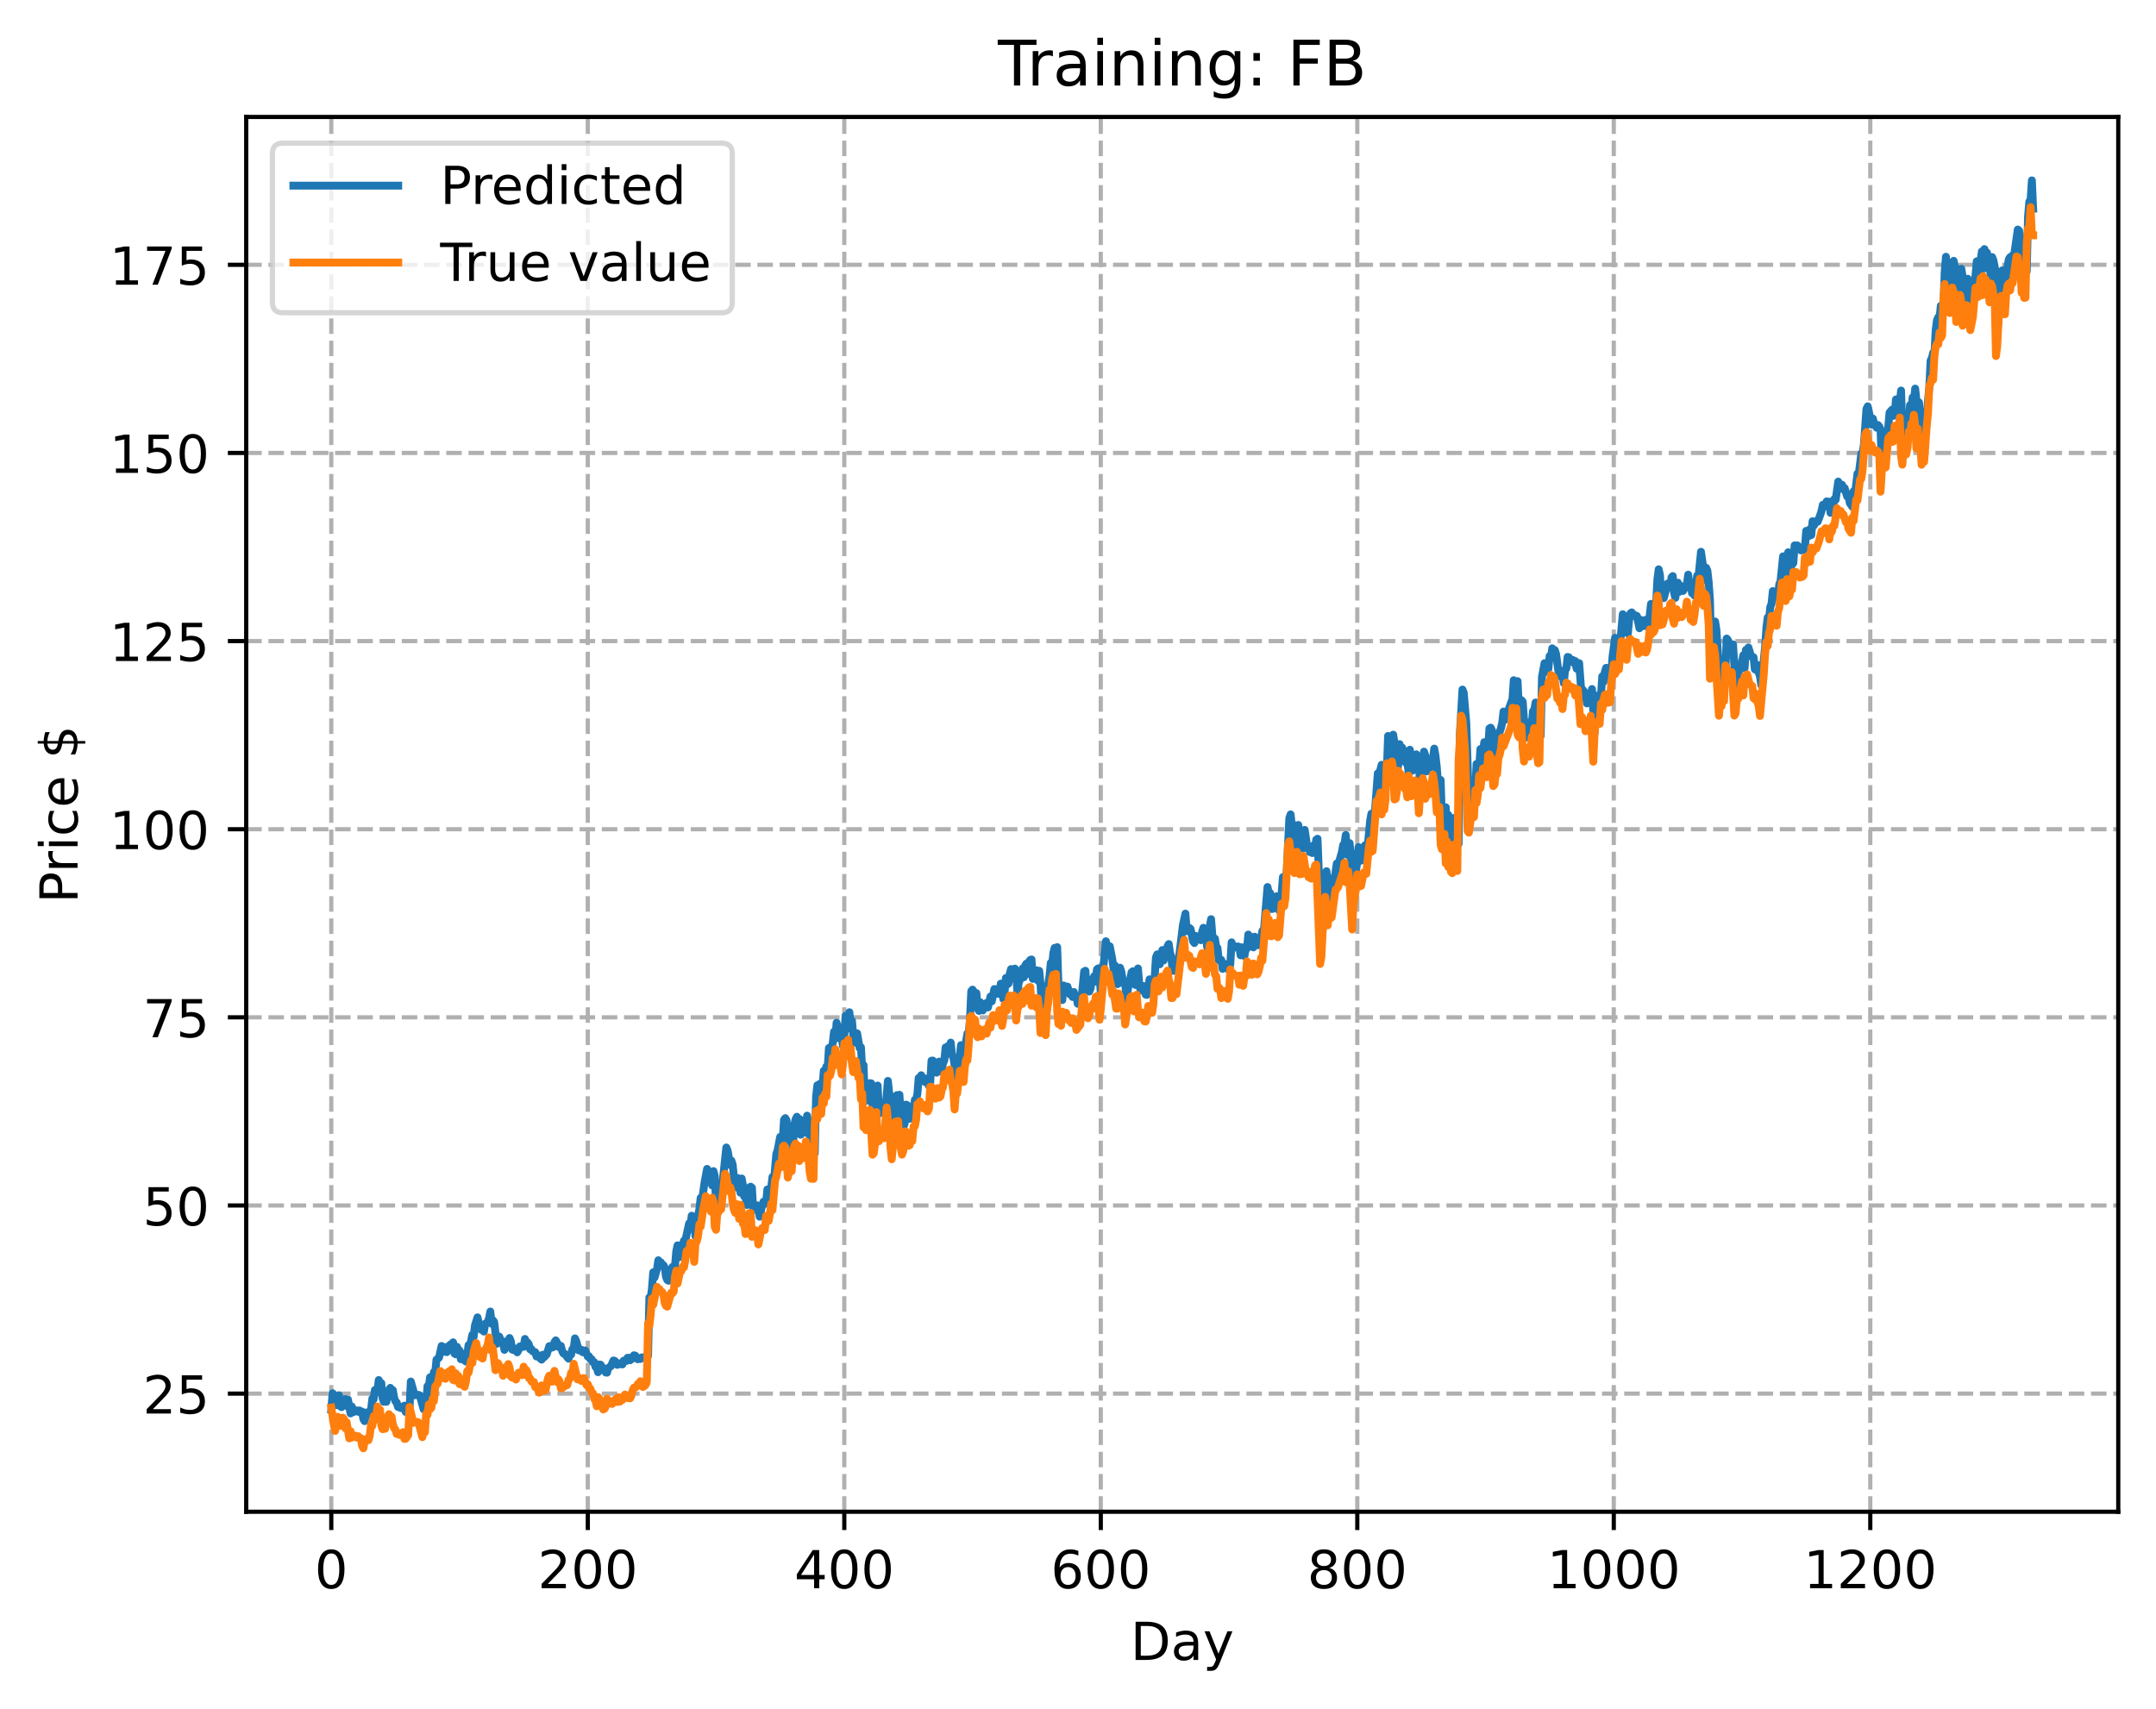 <?xml version="1.0" encoding="utf-8" standalone="no"?>
<!DOCTYPE svg PUBLIC "-//W3C//DTD SVG 1.1//EN"
  "http://www.w3.org/Graphics/SVG/1.1/DTD/svg11.dtd">
<!-- Created with matplotlib (https://matplotlib.org/) -->
<svg height="325.986pt" version="1.1" viewBox="0 0 411.286 325.986" width="411.286pt" xmlns="http://www.w3.org/2000/svg" xmlns:xlink="http://www.w3.org/1999/xlink">
 <defs>
  <style type="text/css">
*{stroke-linecap:butt;stroke-linejoin:round;}
  </style>
 </defs>
 <g id="figure_1">
  <g id="patch_1">
   <path d="M 0 325.986 
L 411.286 325.986 
L 411.286 0 
L 0 0 
z
" style="fill:#ffffff;"/>
  </g>
  <g id="axes_1">
   <g id="patch_2">
    <path d="M 46.966 288.43 
L 404.086 288.43 
L 404.086 22.318 
L 46.966 22.318 
z
" style="fill:#ffffff;"/>
   </g>
   <g id="matplotlib.axis_1">
    <g id="xtick_1">
     <g id="line2d_1">
      <path clip-path="url(#p7d494a32e9)" d="M 63.198 288.43 
L 63.198 22.318 
" style="fill:none;stroke:#b0b0b0;stroke-dasharray:2.96,1.28;stroke-dashoffset:0;stroke-width:0.8;"/>
     </g>
     <g id="line2d_2">
      <defs>
       <path d="M 0 0 
L 0 3.5 
" id="m729a10dc3e" style="stroke:#000000;stroke-width:0.8;"/>
      </defs>
      <g>
       <use style="stroke:#000000;stroke-width:0.8;" x="63.198" xlink:href="#m729a10dc3e" y="288.43"/>
      </g>
     </g>
     <g id="text_1">
      <!-- 0 -->
      <defs>
       <path d="M 31.781 66.406 
Q 24.172 66.406 20.328 58.906 
Q 16.5 51.422 16.5 36.375 
Q 16.5 21.391 20.328 13.891 
Q 24.172 6.391 31.781 6.391 
Q 39.453 6.391 43.281 13.891 
Q 47.125 21.391 47.125 36.375 
Q 47.125 51.422 43.281 58.906 
Q 39.453 66.406 31.781 66.406 
z
M 31.781 74.219 
Q 44.047 74.219 50.516 64.516 
Q 56.984 54.828 56.984 36.375 
Q 56.984 17.969 50.516 8.266 
Q 44.047 -1.422 31.781 -1.422 
Q 19.531 -1.422 13.062 8.266 
Q 6.594 17.969 6.594 36.375 
Q 6.594 54.828 13.062 64.516 
Q 19.531 74.219 31.781 74.219 
z
" id="DejaVuSans-48"/>
      </defs>
      <g transform="translate(60.017 303.029)scale(0.1 -0.1)">
       <use xlink:href="#DejaVuSans-48"/>
      </g>
     </g>
    </g>
    <g id="xtick_2">
     <g id="line2d_3">
      <path clip-path="url(#p7d494a32e9)" d="M 112.129 288.43 
L 112.129 22.318 
" style="fill:none;stroke:#b0b0b0;stroke-dasharray:2.96,1.28;stroke-dashoffset:0;stroke-width:0.8;"/>
     </g>
     <g id="line2d_4">
      <g>
       <use style="stroke:#000000;stroke-width:0.8;" x="112.129" xlink:href="#m729a10dc3e" y="288.43"/>
      </g>
     </g>
     <g id="text_2">
      <!-- 200 -->
      <defs>
       <path d="M 19.188 8.297 
L 53.609 8.297 
L 53.609 0 
L 7.328 0 
L 7.328 8.297 
Q 12.938 14.109 22.625 23.891 
Q 32.328 33.688 34.812 36.531 
Q 39.547 41.844 41.422 45.531 
Q 43.312 49.219 43.312 52.781 
Q 43.312 58.594 39.234 62.25 
Q 35.156 65.922 28.609 65.922 
Q 23.969 65.922 18.812 64.312 
Q 13.672 62.703 7.812 59.422 
L 7.812 69.391 
Q 13.766 71.781 18.938 73 
Q 24.125 74.219 28.422 74.219 
Q 39.75 74.219 46.484 68.547 
Q 53.219 62.891 53.219 53.422 
Q 53.219 48.922 51.531 44.891 
Q 49.859 40.875 45.406 35.406 
Q 44.188 33.984 37.641 27.219 
Q 31.109 20.453 19.188 8.297 
z
" id="DejaVuSans-50"/>
      </defs>
      <g transform="translate(102.585 303.029)scale(0.1 -0.1)">
       <use xlink:href="#DejaVuSans-50"/>
       <use x="63.623" xlink:href="#DejaVuSans-48"/>
       <use x="127.246" xlink:href="#DejaVuSans-48"/>
      </g>
     </g>
    </g>
    <g id="xtick_3">
     <g id="line2d_5">
      <path clip-path="url(#p7d494a32e9)" d="M 161.06 288.43 
L 161.06 22.318 
" style="fill:none;stroke:#b0b0b0;stroke-dasharray:2.96,1.28;stroke-dashoffset:0;stroke-width:0.8;"/>
     </g>
     <g id="line2d_6">
      <g>
       <use style="stroke:#000000;stroke-width:0.8;" x="161.06" xlink:href="#m729a10dc3e" y="288.43"/>
      </g>
     </g>
     <g id="text_3">
      <!-- 400 -->
      <defs>
       <path d="M 37.797 64.312 
L 12.891 25.391 
L 37.797 25.391 
z
M 35.203 72.906 
L 47.609 72.906 
L 47.609 25.391 
L 58.016 25.391 
L 58.016 17.188 
L 47.609 17.188 
L 47.609 0 
L 37.797 0 
L 37.797 17.188 
L 4.891 17.188 
L 4.891 26.703 
z
" id="DejaVuSans-52"/>
      </defs>
      <g transform="translate(151.516 303.029)scale(0.1 -0.1)">
       <use xlink:href="#DejaVuSans-52"/>
       <use x="63.623" xlink:href="#DejaVuSans-48"/>
       <use x="127.246" xlink:href="#DejaVuSans-48"/>
      </g>
     </g>
    </g>
    <g id="xtick_4">
     <g id="line2d_7">
      <path clip-path="url(#p7d494a32e9)" d="M 209.99 288.43 
L 209.99 22.318 
" style="fill:none;stroke:#b0b0b0;stroke-dasharray:2.96,1.28;stroke-dashoffset:0;stroke-width:0.8;"/>
     </g>
     <g id="line2d_8">
      <g>
       <use style="stroke:#000000;stroke-width:0.8;" x="209.99" xlink:href="#m729a10dc3e" y="288.43"/>
      </g>
     </g>
     <g id="text_4">
      <!-- 600 -->
      <defs>
       <path d="M 33.016 40.375 
Q 26.375 40.375 22.484 35.828 
Q 18.609 31.297 18.609 23.391 
Q 18.609 15.531 22.484 10.953 
Q 26.375 6.391 33.016 6.391 
Q 39.656 6.391 43.531 10.953 
Q 47.406 15.531 47.406 23.391 
Q 47.406 31.297 43.531 35.828 
Q 39.656 40.375 33.016 40.375 
z
M 52.594 71.297 
L 52.594 62.312 
Q 48.875 64.062 45.094 64.984 
Q 41.312 65.922 37.594 65.922 
Q 27.828 65.922 22.672 59.328 
Q 17.531 52.734 16.797 39.406 
Q 19.672 43.656 24.016 45.922 
Q 28.375 48.188 33.594 48.188 
Q 44.578 48.188 50.953 41.516 
Q 57.328 34.859 57.328 23.391 
Q 57.328 12.156 50.688 5.359 
Q 44.047 -1.422 33.016 -1.422 
Q 20.359 -1.422 13.672 8.266 
Q 6.984 17.969 6.984 36.375 
Q 6.984 53.656 15.188 63.938 
Q 23.391 74.219 37.203 74.219 
Q 40.922 74.219 44.703 73.484 
Q 48.484 72.75 52.594 71.297 
z
" id="DejaVuSans-54"/>
      </defs>
      <g transform="translate(200.446 303.029)scale(0.1 -0.1)">
       <use xlink:href="#DejaVuSans-54"/>
       <use x="63.623" xlink:href="#DejaVuSans-48"/>
       <use x="127.246" xlink:href="#DejaVuSans-48"/>
      </g>
     </g>
    </g>
    <g id="xtick_5">
     <g id="line2d_9">
      <path clip-path="url(#p7d494a32e9)" d="M 258.921 288.43 
L 258.921 22.318 
" style="fill:none;stroke:#b0b0b0;stroke-dasharray:2.96,1.28;stroke-dashoffset:0;stroke-width:0.8;"/>
     </g>
     <g id="line2d_10">
      <g>
       <use style="stroke:#000000;stroke-width:0.8;" x="258.921" xlink:href="#m729a10dc3e" y="288.43"/>
      </g>
     </g>
     <g id="text_5">
      <!-- 800 -->
      <defs>
       <path d="M 31.781 34.625 
Q 24.75 34.625 20.719 30.859 
Q 16.703 27.094 16.703 20.516 
Q 16.703 13.922 20.719 10.156 
Q 24.75 6.391 31.781 6.391 
Q 38.812 6.391 42.859 10.172 
Q 46.922 13.969 46.922 20.516 
Q 46.922 27.094 42.891 30.859 
Q 38.875 34.625 31.781 34.625 
z
M 21.922 38.812 
Q 15.578 40.375 12.031 44.719 
Q 8.5 49.078 8.5 55.328 
Q 8.5 64.062 14.719 69.141 
Q 20.953 74.219 31.781 74.219 
Q 42.672 74.219 48.875 69.141 
Q 55.078 64.062 55.078 55.328 
Q 55.078 49.078 51.531 44.719 
Q 48 40.375 41.703 38.812 
Q 48.828 37.156 52.797 32.312 
Q 56.781 27.484 56.781 20.516 
Q 56.781 9.906 50.312 4.234 
Q 43.844 -1.422 31.781 -1.422 
Q 19.734 -1.422 13.25 4.234 
Q 6.781 9.906 6.781 20.516 
Q 6.781 27.484 10.781 32.312 
Q 14.797 37.156 21.922 38.812 
z
M 18.312 54.391 
Q 18.312 48.734 21.844 45.562 
Q 25.391 42.391 31.781 42.391 
Q 38.141 42.391 41.719 45.562 
Q 45.312 48.734 45.312 54.391 
Q 45.312 60.062 41.719 63.234 
Q 38.141 66.406 31.781 66.406 
Q 25.391 66.406 21.844 63.234 
Q 18.312 60.062 18.312 54.391 
z
" id="DejaVuSans-56"/>
      </defs>
      <g transform="translate(249.377 303.029)scale(0.1 -0.1)">
       <use xlink:href="#DejaVuSans-56"/>
       <use x="63.623" xlink:href="#DejaVuSans-48"/>
       <use x="127.246" xlink:href="#DejaVuSans-48"/>
      </g>
     </g>
    </g>
    <g id="xtick_6">
     <g id="line2d_11">
      <path clip-path="url(#p7d494a32e9)" d="M 307.851 288.43 
L 307.851 22.318 
" style="fill:none;stroke:#b0b0b0;stroke-dasharray:2.96,1.28;stroke-dashoffset:0;stroke-width:0.8;"/>
     </g>
     <g id="line2d_12">
      <g>
       <use style="stroke:#000000;stroke-width:0.8;" x="307.851" xlink:href="#m729a10dc3e" y="288.43"/>
      </g>
     </g>
     <g id="text_6">
      <!-- 1000 -->
      <defs>
       <path d="M 12.406 8.297 
L 28.516 8.297 
L 28.516 63.922 
L 10.984 60.406 
L 10.984 69.391 
L 28.422 72.906 
L 38.281 72.906 
L 38.281 8.297 
L 54.391 8.297 
L 54.391 0 
L 12.406 0 
z
" id="DejaVuSans-49"/>
      </defs>
      <g transform="translate(295.126 303.029)scale(0.1 -0.1)">
       <use xlink:href="#DejaVuSans-49"/>
       <use x="63.623" xlink:href="#DejaVuSans-48"/>
       <use x="127.246" xlink:href="#DejaVuSans-48"/>
       <use x="190.869" xlink:href="#DejaVuSans-48"/>
      </g>
     </g>
    </g>
    <g id="xtick_7">
     <g id="line2d_13">
      <path clip-path="url(#p7d494a32e9)" d="M 356.782 288.43 
L 356.782 22.318 
" style="fill:none;stroke:#b0b0b0;stroke-dasharray:2.96,1.28;stroke-dashoffset:0;stroke-width:0.8;"/>
     </g>
     <g id="line2d_14">
      <g>
       <use style="stroke:#000000;stroke-width:0.8;" x="356.782" xlink:href="#m729a10dc3e" y="288.43"/>
      </g>
     </g>
     <g id="text_7">
      <!-- 1200 -->
      <g transform="translate(344.057 303.029)scale(0.1 -0.1)">
       <use xlink:href="#DejaVuSans-49"/>
       <use x="63.623" xlink:href="#DejaVuSans-50"/>
       <use x="127.246" xlink:href="#DejaVuSans-48"/>
       <use x="190.869" xlink:href="#DejaVuSans-48"/>
      </g>
     </g>
    </g>
    <g id="text_8">
     <!-- Day -->
     <defs>
      <path d="M 19.672 64.797 
L 19.672 8.109 
L 31.594 8.109 
Q 46.688 8.109 53.688 14.938 
Q 60.688 21.781 60.688 36.531 
Q 60.688 51.172 53.688 57.984 
Q 46.688 64.797 31.594 64.797 
z
M 9.812 72.906 
L 30.078 72.906 
Q 51.266 72.906 61.172 64.094 
Q 71.094 55.281 71.094 36.531 
Q 71.094 17.672 61.125 8.828 
Q 51.172 0 30.078 0 
L 9.812 0 
z
" id="DejaVuSans-68"/>
      <path d="M 34.281 27.484 
Q 23.391 27.484 19.188 25 
Q 14.984 22.516 14.984 16.5 
Q 14.984 11.719 18.141 8.906 
Q 21.297 6.109 26.703 6.109 
Q 34.188 6.109 38.703 11.406 
Q 43.219 16.703 43.219 25.484 
L 43.219 27.484 
z
M 52.203 31.203 
L 52.203 0 
L 43.219 0 
L 43.219 8.297 
Q 40.141 3.328 35.547 0.953 
Q 30.953 -1.422 24.312 -1.422 
Q 15.922 -1.422 10.953 3.297 
Q 6 8.016 6 15.922 
Q 6 25.141 12.172 29.828 
Q 18.359 34.516 30.609 34.516 
L 43.219 34.516 
L 43.219 35.406 
Q 43.219 41.609 39.141 45 
Q 35.062 48.391 27.688 48.391 
Q 23 48.391 18.547 47.266 
Q 14.109 46.141 10.016 43.891 
L 10.016 52.203 
Q 14.938 54.109 19.578 55.047 
Q 24.219 56 28.609 56 
Q 40.484 56 46.344 49.844 
Q 52.203 43.703 52.203 31.203 
z
" id="DejaVuSans-97"/>
      <path d="M 32.172 -5.078 
Q 28.375 -14.844 24.75 -17.812 
Q 21.141 -20.797 15.094 -20.797 
L 7.906 -20.797 
L 7.906 -13.281 
L 13.188 -13.281 
Q 16.891 -13.281 18.938 -11.516 
Q 21 -9.766 23.484 -3.219 
L 25.094 0.875 
L 2.984 54.688 
L 12.5 54.688 
L 29.594 11.922 
L 46.688 54.688 
L 56.203 54.688 
z
" id="DejaVuSans-121"/>
     </defs>
     <g transform="translate(215.652 316.707)scale(0.1 -0.1)">
      <use xlink:href="#DejaVuSans-68"/>
      <use x="77.002" xlink:href="#DejaVuSans-97"/>
      <use x="138.281" xlink:href="#DejaVuSans-121"/>
     </g>
    </g>
   </g>
   <g id="matplotlib.axis_2">
    <g id="ytick_1">
     <g id="line2d_15">
      <path clip-path="url(#p7d494a32e9)" d="M 46.966 265.896 
L 404.086 265.896 
" style="fill:none;stroke:#b0b0b0;stroke-dasharray:2.96,1.28;stroke-dashoffset:0;stroke-width:0.8;"/>
     </g>
     <g id="line2d_16">
      <defs>
       <path d="M 0 0 
L -3.5 0 
" id="m265bd4948e" style="stroke:#000000;stroke-width:0.8;"/>
      </defs>
      <g>
       <use style="stroke:#000000;stroke-width:0.8;" x="46.966" xlink:href="#m265bd4948e" y="265.896"/>
      </g>
     </g>
     <g id="text_9">
      <!-- 25 -->
      <defs>
       <path d="M 10.797 72.906 
L 49.516 72.906 
L 49.516 64.594 
L 19.828 64.594 
L 19.828 46.734 
Q 21.969 47.469 24.109 47.828 
Q 26.266 48.188 28.422 48.188 
Q 40.625 48.188 47.75 41.5 
Q 54.891 34.812 54.891 23.391 
Q 54.891 11.625 47.562 5.094 
Q 40.234 -1.422 26.906 -1.422 
Q 22.312 -1.422 17.547 -0.641 
Q 12.797 0.141 7.719 1.703 
L 7.719 11.625 
Q 12.109 9.234 16.797 8.062 
Q 21.484 6.891 26.703 6.891 
Q 35.156 6.891 40.078 11.328 
Q 45.016 15.766 45.016 23.391 
Q 45.016 31 40.078 35.438 
Q 35.156 39.891 26.703 39.891 
Q 22.75 39.891 18.812 39.016 
Q 14.891 38.141 10.797 36.281 
z
" id="DejaVuSans-53"/>
      </defs>
      <g transform="translate(27.241 269.695)scale(0.1 -0.1)">
       <use xlink:href="#DejaVuSans-50"/>
       <use x="63.623" xlink:href="#DejaVuSans-53"/>
      </g>
     </g>
    </g>
    <g id="ytick_2">
     <g id="line2d_17">
      <path clip-path="url(#p7d494a32e9)" d="M 46.966 230 
L 404.086 230 
" style="fill:none;stroke:#b0b0b0;stroke-dasharray:2.96,1.28;stroke-dashoffset:0;stroke-width:0.8;"/>
     </g>
     <g id="line2d_18">
      <g>
       <use style="stroke:#000000;stroke-width:0.8;" x="46.966" xlink:href="#m265bd4948e" y="230"/>
      </g>
     </g>
     <g id="text_10">
      <!-- 50 -->
      <g transform="translate(27.241 233.799)scale(0.1 -0.1)">
       <use xlink:href="#DejaVuSans-53"/>
       <use x="63.623" xlink:href="#DejaVuSans-48"/>
      </g>
     </g>
    </g>
    <g id="ytick_3">
     <g id="line2d_19">
      <path clip-path="url(#p7d494a32e9)" d="M 46.966 194.104 
L 404.086 194.104 
" style="fill:none;stroke:#b0b0b0;stroke-dasharray:2.96,1.28;stroke-dashoffset:0;stroke-width:0.8;"/>
     </g>
     <g id="line2d_20">
      <g>
       <use style="stroke:#000000;stroke-width:0.8;" x="46.966" xlink:href="#m265bd4948e" y="194.104"/>
      </g>
     </g>
     <g id="text_11">
      <!-- 75 -->
      <defs>
       <path d="M 8.203 72.906 
L 55.078 72.906 
L 55.078 68.703 
L 28.609 0 
L 18.312 0 
L 43.219 64.594 
L 8.203 64.594 
z
" id="DejaVuSans-55"/>
      </defs>
      <g transform="translate(27.241 197.904)scale(0.1 -0.1)">
       <use xlink:href="#DejaVuSans-55"/>
       <use x="63.623" xlink:href="#DejaVuSans-53"/>
      </g>
     </g>
    </g>
    <g id="ytick_4">
     <g id="line2d_21">
      <path clip-path="url(#p7d494a32e9)" d="M 46.966 158.209 
L 404.086 158.209 
" style="fill:none;stroke:#b0b0b0;stroke-dasharray:2.96,1.28;stroke-dashoffset:0;stroke-width:0.8;"/>
     </g>
     <g id="line2d_22">
      <g>
       <use style="stroke:#000000;stroke-width:0.8;" x="46.966" xlink:href="#m265bd4948e" y="158.209"/>
      </g>
     </g>
     <g id="text_12">
      <!-- 100 -->
      <g transform="translate(20.878 162.008)scale(0.1 -0.1)">
       <use xlink:href="#DejaVuSans-49"/>
       <use x="63.623" xlink:href="#DejaVuSans-48"/>
       <use x="127.246" xlink:href="#DejaVuSans-48"/>
      </g>
     </g>
    </g>
    <g id="ytick_5">
     <g id="line2d_23">
      <path clip-path="url(#p7d494a32e9)" d="M 46.966 122.313 
L 404.086 122.313 
" style="fill:none;stroke:#b0b0b0;stroke-dasharray:2.96,1.28;stroke-dashoffset:0;stroke-width:0.8;"/>
     </g>
     <g id="line2d_24">
      <g>
       <use style="stroke:#000000;stroke-width:0.8;" x="46.966" xlink:href="#m265bd4948e" y="122.313"/>
      </g>
     </g>
     <g id="text_13">
      <!-- 125 -->
      <g transform="translate(20.878 126.112)scale(0.1 -0.1)">
       <use xlink:href="#DejaVuSans-49"/>
       <use x="63.623" xlink:href="#DejaVuSans-50"/>
       <use x="127.246" xlink:href="#DejaVuSans-53"/>
      </g>
     </g>
    </g>
    <g id="ytick_6">
     <g id="line2d_25">
      <path clip-path="url(#p7d494a32e9)" d="M 46.966 86.417 
L 404.086 86.417 
" style="fill:none;stroke:#b0b0b0;stroke-dasharray:2.96,1.28;stroke-dashoffset:0;stroke-width:0.8;"/>
     </g>
     <g id="line2d_26">
      <g>
       <use style="stroke:#000000;stroke-width:0.8;" x="46.966" xlink:href="#m265bd4948e" y="86.417"/>
      </g>
     </g>
     <g id="text_14">
      <!-- 150 -->
      <g transform="translate(20.878 90.217)scale(0.1 -0.1)">
       <use xlink:href="#DejaVuSans-49"/>
       <use x="63.623" xlink:href="#DejaVuSans-53"/>
       <use x="127.246" xlink:href="#DejaVuSans-48"/>
      </g>
     </g>
    </g>
    <g id="ytick_7">
     <g id="line2d_27">
      <path clip-path="url(#p7d494a32e9)" d="M 46.966 50.522 
L 404.086 50.522 
" style="fill:none;stroke:#b0b0b0;stroke-dasharray:2.96,1.28;stroke-dashoffset:0;stroke-width:0.8;"/>
     </g>
     <g id="line2d_28">
      <g>
       <use style="stroke:#000000;stroke-width:0.8;" x="46.966" xlink:href="#m265bd4948e" y="50.522"/>
      </g>
     </g>
     <g id="text_15">
      <!-- 175 -->
      <g transform="translate(20.878 54.321)scale(0.1 -0.1)">
       <use xlink:href="#DejaVuSans-49"/>
       <use x="63.623" xlink:href="#DejaVuSans-55"/>
       <use x="127.246" xlink:href="#DejaVuSans-53"/>
      </g>
     </g>
    </g>
    <g id="text_16">
     <!-- Price $ -->
     <defs>
      <path d="M 19.672 64.797 
L 19.672 37.406 
L 32.078 37.406 
Q 38.969 37.406 42.719 40.969 
Q 46.484 44.531 46.484 51.125 
Q 46.484 57.672 42.719 61.234 
Q 38.969 64.797 32.078 64.797 
z
M 9.812 72.906 
L 32.078 72.906 
Q 44.344 72.906 50.609 67.359 
Q 56.891 61.812 56.891 51.125 
Q 56.891 40.328 50.609 34.812 
Q 44.344 29.297 32.078 29.297 
L 19.672 29.297 
L 19.672 0 
L 9.812 0 
z
" id="DejaVuSans-80"/>
      <path d="M 41.109 46.297 
Q 39.594 47.172 37.812 47.578 
Q 36.031 48 33.891 48 
Q 26.266 48 22.188 43.047 
Q 18.109 38.094 18.109 28.812 
L 18.109 0 
L 9.078 0 
L 9.078 54.688 
L 18.109 54.688 
L 18.109 46.188 
Q 20.953 51.172 25.484 53.578 
Q 30.031 56 36.531 56 
Q 37.453 56 38.578 55.875 
Q 39.703 55.766 41.062 55.516 
z
" id="DejaVuSans-114"/>
      <path d="M 9.422 54.688 
L 18.406 54.688 
L 18.406 0 
L 9.422 0 
z
M 9.422 75.984 
L 18.406 75.984 
L 18.406 64.594 
L 9.422 64.594 
z
" id="DejaVuSans-105"/>
      <path d="M 48.781 52.594 
L 48.781 44.188 
Q 44.969 46.297 41.141 47.344 
Q 37.312 48.391 33.406 48.391 
Q 24.656 48.391 19.812 42.844 
Q 14.984 37.312 14.984 27.297 
Q 14.984 17.281 19.812 11.734 
Q 24.656 6.203 33.406 6.203 
Q 37.312 6.203 41.141 7.25 
Q 44.969 8.297 48.781 10.406 
L 48.781 2.094 
Q 45.016 0.344 40.984 -0.531 
Q 36.969 -1.422 32.422 -1.422 
Q 20.062 -1.422 12.781 6.344 
Q 5.516 14.109 5.516 27.297 
Q 5.516 40.672 12.859 48.328 
Q 20.219 56 33.016 56 
Q 37.156 56 41.109 55.141 
Q 45.062 54.297 48.781 52.594 
z
" id="DejaVuSans-99"/>
      <path d="M 56.203 29.594 
L 56.203 25.203 
L 14.891 25.203 
Q 15.484 15.922 20.484 11.062 
Q 25.484 6.203 34.422 6.203 
Q 39.594 6.203 44.453 7.469 
Q 49.312 8.734 54.109 11.281 
L 54.109 2.781 
Q 49.266 0.734 44.188 -0.344 
Q 39.109 -1.422 33.891 -1.422 
Q 20.797 -1.422 13.156 6.188 
Q 5.516 13.812 5.516 26.812 
Q 5.516 40.234 12.766 48.109 
Q 20.016 56 32.328 56 
Q 43.359 56 49.781 48.891 
Q 56.203 41.797 56.203 29.594 
z
M 47.219 32.234 
Q 47.125 39.594 43.094 43.984 
Q 39.062 48.391 32.422 48.391 
Q 24.906 48.391 20.391 44.141 
Q 15.875 39.891 15.188 32.172 
z
" id="DejaVuSans-101"/>
      <path id="DejaVuSans-32"/>
      <path d="M 33.797 -14.703 
L 28.906 -14.703 
L 28.859 0 
Q 23.734 0.094 18.609 1.188 
Q 13.484 2.297 8.297 4.5 
L 8.297 13.281 
Q 13.281 10.156 18.375 8.562 
Q 23.484 6.984 28.906 6.938 
L 28.906 29.203 
Q 18.109 30.953 13.203 35.156 
Q 8.297 39.359 8.297 46.688 
Q 8.297 54.641 13.625 59.219 
Q 18.953 63.812 28.906 64.5 
L 28.906 75.984 
L 33.797 75.984 
L 33.797 64.656 
Q 38.328 64.453 42.578 63.688 
Q 46.828 62.938 50.875 61.625 
L 50.875 53.078 
Q 46.828 55.125 42.547 56.25 
Q 38.281 57.375 33.797 57.562 
L 33.797 36.719 
Q 44.875 35.016 50.094 30.609 
Q 55.328 26.219 55.328 18.609 
Q 55.328 10.359 49.781 5.594 
Q 44.234 0.828 33.797 0.094 
z
M 28.906 37.594 
L 28.906 57.625 
Q 23.25 56.984 20.266 54.391 
Q 17.281 51.812 17.281 47.516 
Q 17.281 43.312 20.031 40.969 
Q 22.797 38.625 28.906 37.594 
z
M 33.797 28.219 
L 33.797 7.078 
Q 39.984 7.906 43.141 10.594 
Q 46.297 13.281 46.297 17.672 
Q 46.297 21.969 43.281 24.5 
Q 40.281 27.047 33.797 28.219 
z
" id="DejaVuSans-36"/>
     </defs>
     <g transform="translate(14.798 172.342)rotate(-90)scale(0.1 -0.1)">
      <use xlink:href="#DejaVuSans-80"/>
      <use x="58.553" xlink:href="#DejaVuSans-114"/>
      <use x="99.666" xlink:href="#DejaVuSans-105"/>
      <use x="127.449" xlink:href="#DejaVuSans-99"/>
      <use x="182.43" xlink:href="#DejaVuSans-101"/>
      <use x="243.953" xlink:href="#DejaVuSans-32"/>
      <use x="275.74" xlink:href="#DejaVuSans-36"/>
     </g>
    </g>
   </g>
   <g id="line2d_29">
    <path clip-path="url(#p7d494a32e9)" d="M 63.198 268.959 
L 63.443 265.819 
L 63.688 266.174 
L 63.932 266.838 
L 64.177 268.087 
L 64.422 266.845 
L 64.666 266.211 
L 64.911 268.302 
L 65.156 268.474 
L 65.4 268.138 
L 65.645 266.992 
L 65.89 266.931 
L 66.134 268.249 
L 66.379 267.033 
L 66.868 269.676 
L 67.113 268.347 
L 67.357 269.455 
L 67.602 269.098 
L 68.091 269.101 
L 68.336 269.365 
L 68.581 269.107 
L 68.825 269.372 
L 69.07 269.319 
L 69.315 270.737 
L 69.559 271.145 
L 69.804 269.953 
L 70.049 269.46 
L 70.538 269.75 
L 70.783 268.936 
L 71.027 266.835 
L 71.272 266.98 
L 71.517 265.198 
L 71.761 265.716 
L 72.006 265.298 
L 72.251 263.3 
L 72.495 264.217 
L 72.74 263.89 
L 72.984 266.786 
L 73.229 267.471 
L 73.474 267.046 
L 73.718 267.451 
L 73.963 265.576 
L 74.452 264.793 
L 74.697 265.402 
L 74.942 265.233 
L 75.186 266.672 
L 75.431 267.355 
L 75.676 267.592 
L 75.92 268.446 
L 76.165 268.308 
L 76.41 268.636 
L 76.899 268.711 
L 77.144 268.188 
L 77.388 269.397 
L 77.633 269.435 
L 77.878 269.038 
L 78.122 268.871 
L 78.367 263.589 
L 79.101 266.207 
L 79.835 266.135 
L 80.079 266.222 
L 80.813 268.885 
L 81.058 267.705 
L 81.303 267.927 
L 81.547 264.464 
L 81.792 264.623 
L 82.037 262.773 
L 82.281 263.51 
L 82.526 263.415 
L 82.771 261.789 
L 83.015 262.046 
L 83.26 259.428 
L 83.749 259.035 
L 84.239 256.806 
L 84.483 257.949 
L 84.972 257.023 
L 85.217 257.984 
L 85.706 256.732 
L 85.951 256.508 
L 86.196 257.112 
L 86.44 256.106 
L 86.685 258.236 
L 86.93 258.387 
L 87.174 256.962 
L 87.419 257.516 
L 87.664 257.672 
L 87.908 259.327 
L 88.153 258.248 
L 88.642 259.593 
L 88.887 259.765 
L 89.132 258.646 
L 89.376 256.64 
L 89.621 256.985 
L 90.11 254.657 
L 90.355 255.076 
L 90.599 252.906 
L 91.089 251.344 
L 91.578 253.419 
L 91.823 253.728 
L 92.067 253.381 
L 92.312 254.053 
L 92.557 252.569 
L 92.801 252.474 
L 93.046 252.159 
L 93.291 251.546 
L 93.535 250.228 
L 93.78 252.566 
L 94.025 251.883 
L 94.269 252.224 
L 94.759 256.395 
L 95.248 255.012 
L 95.493 255.687 
L 95.737 255.848 
L 95.982 256.274 
L 96.227 257.548 
L 96.716 255.854 
L 96.96 256.151 
L 97.205 255.286 
L 97.45 255.896 
L 97.694 257.478 
L 97.939 257.586 
L 98.428 257.321 
L 98.673 258.017 
L 98.918 257.579 
L 99.162 256.899 
L 99.407 256.856 
L 99.652 256.986 
L 99.896 256.961 
L 100.141 255.462 
L 100.386 256.237 
L 100.63 256.13 
L 100.875 256.469 
L 101.12 257.444 
L 101.364 257.38 
L 101.609 257.823 
L 102.098 257.987 
L 102.343 258.81 
L 102.587 258.828 
L 102.832 258.609 
L 103.077 259.197 
L 103.321 259.416 
L 103.566 258.476 
L 103.811 258.937 
L 104.3 258.389 
L 104.789 256.83 
L 105.034 256.836 
L 105.279 257.121 
L 105.523 257.018 
L 105.768 256.071 
L 106.013 255.736 
L 106.257 256.115 
L 106.502 256.97 
L 106.991 256.783 
L 107.236 257.775 
L 107.481 258.242 
L 107.725 258.28 
L 108.215 258.948 
L 108.459 259.233 
L 108.704 258.458 
L 108.948 258.441 
L 109.193 257.414 
L 109.438 257.365 
L 109.682 255.354 
L 109.927 255.903 
L 110.416 257.65 
L 110.906 257.519 
L 111.15 257.999 
L 111.395 257.937 
L 111.64 257.667 
L 112.129 258.834 
L 112.374 258.788 
L 112.618 259.325 
L 112.863 259.334 
L 113.108 259.9 
L 113.352 259.883 
L 113.597 260.789 
L 113.842 260.904 
L 114.086 261.813 
L 114.331 260.338 
L 114.575 260.378 
L 114.82 260.859 
L 115.065 260.984 
L 115.554 261.866 
L 115.799 261.9 
L 116.043 261 
L 116.533 260.67 
L 117.022 259.575 
L 117.267 259.645 
L 117.511 259.904 
L 117.756 260.405 
L 118.001 260.337 
L 118.245 260.119 
L 118.49 260.123 
L 118.735 260.323 
L 118.979 259.605 
L 119.224 259.569 
L 119.469 259.672 
L 119.713 259.054 
L 119.958 259.058 
L 120.203 259.53 
L 120.447 258.988 
L 120.692 259.216 
L 120.936 258.577 
L 121.181 258.64 
L 121.67 259.337 
L 121.915 259.112 
L 122.16 259.29 
L 122.404 258.992 
L 122.894 258.952 
L 123.383 259.081 
L 123.628 258.693 
L 123.872 247.552 
L 124.117 247.76 
L 124.362 245.877 
L 124.606 242.753 
L 124.851 243.763 
L 125.34 242.071 
L 125.585 240.45 
L 125.83 241.311 
L 126.074 240.855 
L 126.319 241.317 
L 126.563 241.385 
L 126.808 241.846 
L 127.053 243.634 
L 127.297 244.215 
L 127.542 244.36 
L 128.276 241.724 
L 128.521 241.847 
L 128.765 241.535 
L 129.01 238.693 
L 129.255 237.602 
L 129.499 239.89 
L 129.989 237.555 
L 130.233 237.546 
L 130.478 236.709 
L 130.723 236.752 
L 131.457 233.415 
L 131.701 234.087 
L 131.946 231.95 
L 132.435 233.188 
L 132.68 235.908 
L 132.924 232.147 
L 133.169 231.834 
L 133.414 230.724 
L 133.658 228.54 
L 133.903 229.08 
L 134.392 225.656 
L 134.882 223.02 
L 135.126 224.549 
L 135.371 224.173 
L 135.616 224.502 
L 135.86 226.175 
L 136.105 223.441 
L 136.35 224.359 
L 136.594 229.327 
L 136.839 229.967 
L 137.084 226.547 
L 137.328 226.363 
L 137.573 225.764 
L 137.818 225.887 
L 138.551 218.936 
L 138.796 219.484 
L 139.285 222.266 
L 139.53 221.45 
L 139.775 222.24 
L 140.019 224.759 
L 140.264 225.987 
L 140.509 226.555 
L 140.753 224.769 
L 140.998 225.419 
L 141.243 227.569 
L 141.487 224.849 
L 141.732 226.177 
L 141.977 228.294 
L 142.221 228.175 
L 142.466 229.903 
L 142.711 229.434 
L 142.955 226.557 
L 143.2 226.41 
L 143.445 226.614 
L 143.689 230.906 
L 143.934 230.298 
L 144.178 230.273 
L 144.423 229.97 
L 144.668 230.346 
L 144.912 232.14 
L 145.402 229.95 
L 145.646 229.277 
L 145.891 229.263 
L 146.136 229.626 
L 146.38 226.938 
L 146.625 227.269 
L 146.87 227.818 
L 147.114 226.565 
L 147.359 224.544 
L 147.604 225.833 
L 148.093 220.156 
L 148.338 219.456 
L 148.827 216.91 
L 149.072 217.657 
L 149.316 217.484 
L 149.561 213.647 
L 149.806 213.334 
L 150.05 213.756 
L 150.539 219.721 
L 150.784 218.311 
L 151.029 218.154 
L 151.273 218.555 
L 151.518 214.645 
L 151.763 213.558 
L 152.007 213.073 
L 152.252 214.64 
L 152.497 213.487 
L 152.741 216.506 
L 152.986 213.781 
L 153.231 214.103 
L 153.475 214.758 
L 153.72 216.127 
L 153.965 212.858 
L 154.454 215.702 
L 154.699 218.844 
L 154.943 220.114 
L 155.188 217.72 
L 155.433 220.02 
L 155.677 209.16 
L 155.922 207.059 
L 156.166 208.573 
L 156.411 206.78 
L 156.656 207.429 
L 156.9 207.306 
L 157.145 204.285 
L 157.39 205.247 
L 157.634 203.501 
L 157.879 203.951 
L 158.124 199.945 
L 158.368 200.155 
L 158.613 199.985 
L 158.858 198.983 
L 159.102 196.84 
L 159.347 198.192 
L 159.592 195.129 
L 160.081 197.052 
L 160.326 197.459 
L 160.57 198.118 
L 160.815 199.597 
L 161.06 197.688 
L 161.304 193.795 
L 161.794 196.216 
L 162.038 193.129 
L 162.283 195.726 
L 162.527 194.767 
L 162.772 197.52 
L 163.017 198.937 
L 163.261 197.656 
L 163.506 197.155 
L 163.995 199.982 
L 164.24 199.809 
L 164.485 204.077 
L 164.729 203.194 
L 164.974 209.443 
L 165.219 208.849 
L 165.463 209.991 
L 165.708 209.911 
L 165.953 206.655 
L 166.197 206.696 
L 166.687 214.817 
L 166.931 214.724 
L 167.176 213.043 
L 167.421 207.115 
L 167.665 211.625 
L 167.91 212.388 
L 168.399 211.787 
L 168.644 210.972 
L 168.888 212.01 
L 169.378 206.23 
L 169.622 208.56 
L 169.867 209.205 
L 170.112 213.737 
L 170.356 216.011 
L 170.846 210.833 
L 171.09 208.946 
L 171.335 209.957 
L 171.58 208.88 
L 171.824 212.676 
L 172.314 215.083 
L 172.558 214.437 
L 172.803 210.75 
L 173.048 210.845 
L 173.292 211.681 
L 173.537 213.458 
L 173.782 213.37 
L 174.026 211.692 
L 174.271 212.576 
L 174.515 209.86 
L 174.76 209.853 
L 175.005 208.705 
L 175.249 205.676 
L 175.494 205.635 
L 175.739 205.152 
L 175.983 205.833 
L 176.473 206.448 
L 176.717 205.786 
L 176.962 206.104 
L 177.207 207.185 
L 177.451 206.575 
L 177.696 202.368 
L 177.941 202.349 
L 178.185 204.573 
L 178.43 204.19 
L 178.675 204.659 
L 178.919 204.293 
L 179.164 202.544 
L 179.409 204.393 
L 179.653 204.111 
L 179.898 202.842 
L 180.142 202.326 
L 180.387 199.841 
L 180.632 200.32 
L 180.876 199.568 
L 181.121 200.09 
L 181.366 198.92 
L 181.61 201.355 
L 181.855 201.672 
L 182.1 203.223 
L 182.344 206.958 
L 182.589 203.664 
L 182.834 203.903 
L 183.323 199.407 
L 183.568 200.516 
L 183.812 199.741 
L 184.057 201.513 
L 184.302 198.582 
L 184.546 197.165 
L 184.791 197.33 
L 185.036 194.411 
L 185.28 189.11 
L 185.525 188.814 
L 185.77 189.179 
L 186.014 190.862 
L 186.259 189.477 
L 186.503 192.423 
L 186.748 192.877 
L 186.993 191.212 
L 187.237 192.443 
L 187.482 192.784 
L 187.727 191.741 
L 187.971 191.916 
L 188.216 191.35 
L 188.461 192.219 
L 188.95 190.128 
L 189.195 191.051 
L 189.684 188.704 
L 189.929 189.318 
L 190.173 189.564 
L 190.418 189.613 
L 190.663 188.983 
L 190.907 187.681 
L 191.397 190.613 
L 191.641 189.267 
L 191.886 186.597 
L 192.13 187.836 
L 192.375 187.667 
L 192.62 185.79 
L 192.864 184.895 
L 193.109 186.654 
L 193.598 184.802 
L 193.843 185.464 
L 194.088 189.636 
L 194.332 187.466 
L 194.577 186.93 
L 194.822 186.101 
L 195.066 184.788 
L 195.311 186.461 
L 195.556 184.235 
L 195.8 183.856 
L 196.045 185.832 
L 196.29 183.492 
L 196.534 183.154 
L 196.779 183.058 
L 197.024 186.767 
L 197.513 185.343 
L 197.758 185.126 
L 198.002 187.11 
L 198.247 185.226 
L 198.491 187.725 
L 198.736 192.155 
L 198.981 191.946 
L 199.225 191.006 
L 199.715 192.682 
L 199.959 187.787 
L 200.204 186.267 
L 200.449 183.726 
L 200.693 184.325 
L 200.938 181.803 
L 201.183 180.852 
L 201.427 181.511 
L 201.672 180.705 
L 201.917 187.862 
L 202.161 190.43 
L 202.406 189.098 
L 202.651 190.81 
L 202.895 188.02 
L 203.14 189.467 
L 203.629 188.231 
L 204.118 189.723 
L 204.363 189.507 
L 204.608 190.221 
L 204.852 189.266 
L 205.097 190.226 
L 205.342 190.042 
L 205.586 191.515 
L 206.076 190.881 
L 206.32 190.529 
L 206.81 185.358 
L 207.054 185.215 
L 207.299 188.899 
L 207.544 188.315 
L 207.788 189.183 
L 208.033 188.617 
L 208.278 186.975 
L 208.522 186.708 
L 208.767 186.214 
L 209.012 187.284 
L 209.256 184.948 
L 209.501 184.761 
L 209.746 186.13 
L 209.99 189.537 
L 210.235 187.414 
L 210.724 181.879 
L 210.969 179.588 
L 211.213 180.969 
L 211.458 180.601 
L 211.703 180.54 
L 212.192 183.044 
L 212.437 184.915 
L 212.681 184.189 
L 213.171 187.772 
L 213.415 187.621 
L 213.66 184.627 
L 213.905 185.378 
L 214.149 186.843 
L 214.639 187.453 
L 214.883 190.627 
L 215.373 187.367 
L 215.617 186.729 
L 215.862 185.512 
L 216.106 185.309 
L 216.351 185.645 
L 216.596 187.927 
L 216.84 187.299 
L 217.085 184.771 
L 217.33 187.725 
L 217.574 188.996 
L 218.064 188.121 
L 218.308 188.168 
L 218.553 189.782 
L 218.798 189.818 
L 219.042 188.75 
L 219.287 186.856 
L 220.021 188.096 
L 220.266 186.521 
L 220.51 182.659 
L 220.755 182.082 
L 221 183.546 
L 221.244 183.978 
L 221.734 181.261 
L 221.978 183.259 
L 222.223 182.207 
L 222.467 182.329 
L 222.712 180.542 
L 222.957 180.121 
L 223.201 181.804 
L 223.446 182.534 
L 223.691 185.21 
L 223.935 185.243 
L 224.18 183.321 
L 224.425 184.593 
L 224.669 184.62 
L 225.159 180.639 
L 225.648 176.539 
L 226.137 174.311 
L 226.382 177.658 
L 226.627 177.472 
L 226.871 177.017 
L 227.116 177.232 
L 227.605 179.615 
L 227.85 179.927 
L 228.094 178.564 
L 228.339 178.88 
L 229.073 179.385 
L 229.318 177.823 
L 229.562 177.019 
L 229.807 178.245 
L 230.052 178.708 
L 230.296 180.774 
L 230.541 177.437 
L 230.786 176.705 
L 231.03 175.367 
L 231.275 178.454 
L 231.52 179.533 
L 231.764 179.07 
L 232.009 180.675 
L 232.254 180.861 
L 232.498 183.199 
L 232.743 183.013 
L 232.988 183.155 
L 233.232 184.859 
L 233.722 183.928 
L 233.966 184.007 
L 234.455 185.124 
L 234.7 183.888 
L 234.945 179.788 
L 235.189 180.964 
L 235.434 180.486 
L 235.679 180.633 
L 236.168 180.576 
L 236.413 180.676 
L 236.657 182.27 
L 236.902 180.734 
L 237.147 181.18 
L 237.391 182.412 
L 237.636 181.028 
L 237.881 180.966 
L 238.125 178.309 
L 238.37 178.678 
L 238.615 178.733 
L 238.859 180.575 
L 239.104 180.758 
L 239.349 178.719 
L 239.838 179.278 
L 240.082 180.34 
L 240.327 180.011 
L 240.572 179.066 
L 240.816 177.615 
L 241.061 178.098 
L 241.795 169.235 
L 242.04 170.36 
L 242.284 170.369 
L 242.529 173.43 
L 242.774 173.416 
L 243.018 171.854 
L 243.508 170.999 
L 243.752 171.483 
L 243.997 173.696 
L 244.242 173.386 
L 244.731 167.345 
L 244.976 167.971 
L 245.22 167.831 
L 245.465 166.256 
L 245.954 156.098 
L 246.199 155.381 
L 246.688 159.629 
L 246.933 157.443 
L 247.177 161.56 
L 247.422 159.884 
L 247.667 157.4 
L 248.156 161.901 
L 248.401 161.624 
L 248.645 161.86 
L 248.89 158.335 
L 249.379 161.553 
L 249.624 161.799 
L 249.869 162.572 
L 250.113 161.646 
L 250.358 162.76 
L 250.603 161.294 
L 250.847 161.989 
L 251.092 160.198 
L 251.337 160.026 
L 252.07 178.67 
L 252.315 177.429 
L 252.804 167.941 
L 253.049 166.214 
L 253.538 171.353 
L 253.783 167.616 
L 254.028 170.008 
L 254.272 169.934 
L 255.006 164.748 
L 255.251 164.665 
L 255.496 164.279 
L 255.985 162.549 
L 256.23 161.203 
L 256.474 161.041 
L 256.719 159.31 
L 256.964 163.085 
L 257.208 161.53 
L 257.453 160.853 
L 257.697 163.406 
L 258.187 172.547 
L 258.431 167.778 
L 258.921 164.464 
L 259.165 161.622 
L 259.41 163.565 
L 259.655 164.203 
L 259.899 163.972 
L 260.389 161.265 
L 260.633 161.639 
L 260.878 161.771 
L 261.367 156.619 
L 261.612 155.243 
L 261.857 157.509 
L 262.101 157.23 
L 262.835 147.544 
L 263.08 147.763 
L 263.569 145.914 
L 263.814 150.251 
L 264.058 148.216 
L 264.303 149.459 
L 264.548 147.389 
L 264.792 140.415 
L 265.037 143.013 
L 265.282 143.98 
L 265.771 140.167 
L 266.016 141.775 
L 266.26 147.696 
L 266.505 147.445 
L 266.75 145.801 
L 266.994 141.972 
L 267.239 144.271 
L 267.484 142.631 
L 267.728 143.258 
L 267.973 145.028 
L 268.218 145.571 
L 268.462 145.432 
L 268.707 147.261 
L 268.952 143.045 
L 269.196 144.628 
L 269.441 147.048 
L 269.685 144.395 
L 269.93 145.218 
L 270.175 143.921 
L 270.419 146.619 
L 270.664 145.435 
L 270.909 150.124 
L 271.153 146.493 
L 271.398 146.582 
L 271.643 143.403 
L 271.887 144.143 
L 272.132 147.188 
L 272.621 145.188 
L 272.866 146.408 
L 273.111 145.926 
L 273.355 144.673 
L 273.6 142.828 
L 273.845 144.219 
L 274.089 146.335 
L 274.334 149.779 
L 274.579 149.122 
L 274.823 148.806 
L 275.068 156.065 
L 275.313 156.877 
L 275.557 156.667 
L 275.802 154.022 
L 276.046 159.652 
L 276.291 155.486 
L 276.536 160.308 
L 276.78 159.929 
L 277.025 161.177 
L 277.27 161.391 
L 277.514 156.017 
L 277.759 157.304 
L 278.004 156.895 
L 278.248 160.998 
L 278.493 140.014 
L 278.982 131.563 
L 279.227 132.171 
L 279.716 137.884 
L 280.206 153.233 
L 280.45 153.498 
L 280.94 150.25 
L 281.184 150.292 
L 281.429 150.796 
L 281.673 145.753 
L 281.918 148.026 
L 282.163 146.561 
L 282.407 142.914 
L 282.652 145.178 
L 283.141 141.604 
L 283.631 141.717 
L 283.875 143.071 
L 284.12 138.988 
L 284.365 138.837 
L 284.609 139.319 
L 284.854 140.976 
L 285.099 144.782 
L 285.343 144.546 
L 285.588 142.294 
L 285.833 142.596 
L 286.077 139.63 
L 286.322 138.971 
L 286.567 137.895 
L 286.811 135.758 
L 287.056 137.353 
L 288.524 133.356 
L 288.768 129.778 
L 289.013 131.897 
L 289.258 132.809 
L 289.502 129.959 
L 289.747 135.197 
L 289.992 135.832 
L 290.236 133.581 
L 290.481 133.878 
L 290.97 140.76 
L 291.215 138.238 
L 291.46 138.48 
L 291.704 137.849 
L 291.949 139.638 
L 292.194 138.357 
L 292.438 135.678 
L 292.683 135.495 
L 292.928 134.036 
L 293.172 138.121 
L 293.417 138.671 
L 293.661 140.563 
L 293.906 140.384 
L 294.151 129.113 
L 294.64 126.525 
L 294.885 128.178 
L 295.129 127.222 
L 295.374 127.593 
L 295.619 125.141 
L 295.863 125.549 
L 296.108 123.698 
L 296.353 125.177 
L 296.597 124.035 
L 296.842 124.787 
L 297.331 128.389 
L 297.576 127.895 
L 297.821 129.146 
L 298.065 128.328 
L 298.31 130.333 
L 298.555 127.822 
L 298.799 127.56 
L 299.044 125.334 
L 299.289 125.416 
L 299.533 126.115 
L 299.778 126.088 
L 300.022 125.91 
L 300.267 126.537 
L 300.512 126.128 
L 300.756 127.583 
L 301.001 126.726 
L 301.246 126.525 
L 301.735 133.01 
L 301.98 131.641 
L 302.469 132.294 
L 302.714 134.203 
L 302.958 133.769 
L 303.203 132.385 
L 303.448 133.031 
L 303.692 131.461 
L 304.182 139.97 
L 304.426 134.727 
L 304.671 132.714 
L 305.16 132.68 
L 305.405 132.79 
L 305.649 129.036 
L 305.894 130.109 
L 306.139 128.247 
L 306.383 127.426 
L 306.628 127.443 
L 306.873 128.99 
L 307.117 128.327 
L 307.362 128.824 
L 307.607 125.287 
L 308.096 121.692 
L 308.341 123.525 
L 308.585 122.973 
L 308.83 122.066 
L 309.075 122.645 
L 309.564 117.186 
L 309.809 118.751 
L 310.053 118.176 
L 310.298 120 
L 310.543 120.881 
L 310.787 118.188 
L 311.032 117.008 
L 311.277 116.841 
L 311.766 117.5 
L 312.01 117.416 
L 312.255 117.516 
L 312.744 119.864 
L 312.989 118.257 
L 313.478 119.463 
L 313.723 118.564 
L 313.968 118.242 
L 314.212 119.53 
L 314.457 118.949 
L 314.702 117.441 
L 314.946 115.219 
L 315.191 116.123 
L 315.436 115.725 
L 315.68 115.654 
L 315.925 115.17 
L 316.17 110.541 
L 316.414 108.62 
L 316.659 109.678 
L 316.904 114.184 
L 317.148 111.907 
L 317.393 114.114 
L 318.127 111.334 
L 318.371 112.059 
L 318.616 112.108 
L 318.861 110.171 
L 319.105 109.911 
L 319.35 113.087 
L 319.595 114.071 
L 319.839 112.009 
L 320.084 111.175 
L 320.329 112.932 
L 320.573 112.585 
L 320.818 111.834 
L 321.063 112.747 
L 321.797 111.463 
L 322.041 109.645 
L 322.286 111.653 
L 322.531 111.32 
L 322.775 113.181 
L 323.02 113.021 
L 323.265 113.647 
L 323.754 109.826 
L 323.998 110.138 
L 324.488 105.274 
L 324.977 108.684 
L 325.222 110.718 
L 325.466 108.326 
L 325.711 108.881 
L 325.956 111.085 
L 326.2 114.473 
L 326.445 124.778 
L 326.69 123.568 
L 327.179 118.577 
L 327.424 120.088 
L 328.158 131.373 
L 328.402 128.357 
L 328.647 129.513 
L 328.892 127.524 
L 329.136 128.538 
L 329.381 121.828 
L 329.625 122.118 
L 330.115 123.372 
L 330.359 123.474 
L 330.604 122.946 
L 331.093 130.943 
L 331.338 130.706 
L 331.583 127.936 
L 331.827 127.921 
L 332.072 127.218 
L 332.561 125.011 
L 332.806 127.511 
L 333.051 124.005 
L 333.295 123.914 
L 333.54 123.537 
L 334.029 125.204 
L 334.519 125.401 
L 334.763 127.711 
L 335.008 127.83 
L 335.252 126.874 
L 335.497 128.334 
L 335.742 129.039 
L 335.986 130.71 
L 336.72 123.379 
L 336.965 119.735 
L 337.21 117.808 
L 337.454 118.166 
L 337.699 115.851 
L 337.944 115.162 
L 338.188 112.775 
L 338.433 113.106 
L 338.678 113.171 
L 338.922 113.448 
L 339.167 114.056 
L 339.412 111.491 
L 339.656 110.904 
L 340.146 106.14 
L 340.39 106.933 
L 340.88 109.501 
L 341.124 105.367 
L 341.369 108.802 
L 341.613 108.628 
L 341.858 107.098 
L 342.103 107.439 
L 342.347 104.055 
L 342.592 104.113 
L 342.837 104.046 
L 343.326 104.462 
L 343.571 105.025 
L 343.815 104.476 
L 344.06 104.896 
L 344.305 104.677 
L 344.549 101.291 
L 344.794 102.352 
L 345.039 102.292 
L 345.283 100.944 
L 345.528 102.094 
L 345.773 99.442 
L 346.017 100.277 
L 346.507 99.416 
L 346.751 99.536 
L 347.24 98.24 
L 347.485 97.47 
L 347.73 96.316 
L 347.974 96.68 
L 348.464 95.659 
L 348.708 95.906 
L 348.953 95.713 
L 349.198 97.853 
L 349.442 96.242 
L 349.687 96.449 
L 349.932 95.208 
L 350.176 95.367 
L 350.666 91.883 
L 351.155 92.898 
L 351.4 92.49 
L 351.644 93.368 
L 351.889 93.114 
L 352.378 94.753 
L 352.623 94.311 
L 352.868 95.961 
L 353.357 96.695 
L 353.601 93.73 
L 353.846 94.373 
L 354.335 90.351 
L 354.58 90.482 
L 355.069 86.525 
L 355.314 86.48 
L 355.559 84.881 
L 356.048 78.031 
L 356.293 77.525 
L 357.027 81.018 
L 357.271 79.858 
L 357.516 80.794 
L 358.005 81.61 
L 358.25 81.091 
L 358.495 81.362 
L 358.739 81.961 
L 358.984 89.008 
L 359.228 84.871 
L 359.473 84.268 
L 359.718 84.077 
L 359.962 84.292 
L 360.452 78.719 
L 360.941 78.159 
L 361.186 79.337 
L 361.43 79.224 
L 361.675 76.219 
L 361.92 76.168 
L 362.164 77.314 
L 362.409 76.828 
L 362.654 74.514 
L 362.898 81.91 
L 363.143 83.622 
L 363.388 80.369 
L 363.877 81.854 
L 364.122 80.56 
L 364.366 77.285 
L 364.611 78.31 
L 364.856 75.825 
L 365.1 76.635 
L 365.345 74.144 
L 365.589 76.325 
L 365.834 80.644 
L 366.079 76.768 
L 366.323 79.962 
L 366.568 80.047 
L 366.813 83.696 
L 367.057 80.91 
L 367.302 83.083 
L 367.791 76.416 
L 368.036 73.959 
L 368.281 68.819 
L 368.525 68.338 
L 368.77 67.317 
L 369.015 67.493 
L 369.259 62.971 
L 369.504 61.104 
L 369.749 60.509 
L 369.993 60.63 
L 370.238 58.324 
L 370.483 59.416 
L 370.727 58.887 
L 370.972 51.911 
L 371.216 48.984 
L 371.461 53.71 
L 371.706 52.727 
L 372.195 54.788 
L 372.44 53.222 
L 372.684 49.76 
L 372.929 51.009 
L 373.174 51.15 
L 373.418 56.656 
L 373.663 55.558 
L 373.908 51.644 
L 374.152 51.269 
L 374.397 52.807 
L 374.642 57.217 
L 375.131 55.859 
L 375.376 53.186 
L 375.865 55.923 
L 376.11 57.975 
L 376.599 55.44 
L 377.088 49.86 
L 377.333 49.794 
L 377.577 51.655 
L 378.067 47.98 
L 378.311 51.26 
L 378.556 47.522 
L 378.801 48.398 
L 379.045 48.204 
L 379.29 51.325 
L 379.535 50.27 
L 379.779 52.74 
L 380.024 49.043 
L 380.269 49.668 
L 380.758 52.121 
L 381.003 63.176 
L 381.247 61.136 
L 381.492 56.092 
L 381.737 54.611 
L 381.981 51.582 
L 382.226 53.585 
L 382.471 52.822 
L 382.715 54.975 
L 382.96 50.898 
L 383.204 49.464 
L 383.449 49.077 
L 383.694 50.379 
L 383.938 48.688 
L 384.183 48.978 
L 384.917 43.794 
L 385.162 43.982 
L 385.406 46.109 
L 385.651 45.469 
L 385.896 50.897 
L 386.14 50.067 
L 386.385 51.905 
L 386.63 51.779 
L 386.874 41.331 
L 387.119 38.457 
L 387.364 38.172 
L 387.608 34.414 
L 387.853 39.823 
L 387.853 39.823 
" style="fill:none;stroke:#1f77b4;stroke-linecap:square;stroke-width:1.5;"/>
   </g>
   <g id="line2d_30">
    <path clip-path="url(#p7d494a32e9)" d="M 63.198 268.552 
L 63.688 271.811 
L 63.932 273.017 
L 64.422 270.318 
L 64.666 272.041 
L 64.911 272.041 
L 65.156 271.625 
L 65.4 270.476 
L 65.645 270.777 
L 65.89 272.529 
L 66.134 271.352 
L 66.623 274.439 
L 66.868 273.06 
L 67.113 274.281 
L 67.357 273.879 
L 67.847 273.922 
L 68.091 274.295 
L 68.336 274.022 
L 68.581 274.367 
L 68.825 274.381 
L 69.07 275.86 
L 69.315 276.334 
L 69.559 275.114 
L 69.804 274.568 
L 70.049 274.539 
L 70.293 274.783 
L 70.538 273.893 
L 70.783 271.739 
L 71.027 272.055 
L 71.272 270.203 
L 71.517 270.892 
L 71.761 270.39 
L 72.006 268.351 
L 72.251 269.356 
L 72.495 268.968 
L 72.74 271.94 
L 72.984 272.673 
L 73.229 272.185 
L 73.474 272.615 
L 73.718 270.691 
L 74.208 269.815 
L 74.452 270.447 
L 74.697 270.275 
L 74.942 271.768 
L 75.186 272.5 
L 75.431 272.745 
L 75.676 273.592 
L 75.92 273.434 
L 76.165 273.764 
L 76.654 273.821 
L 76.899 273.247 
L 77.144 274.539 
L 77.388 274.511 
L 77.878 273.793 
L 78.122 268.437 
L 78.856 271.481 
L 79.101 271.337 
L 79.345 271.381 
L 79.59 271.28 
L 79.835 271.395 
L 80.569 274.209 
L 80.813 272.974 
L 81.058 273.276 
L 81.303 269.686 
L 81.547 269.959 
L 81.792 267.963 
L 82.037 268.882 
L 82.281 268.624 
L 82.526 266.872 
L 82.771 267.331 
L 83.015 264.546 
L 83.505 263.943 
L 83.994 261.588 
L 84.239 262.967 
L 84.728 262.005 
L 84.972 263.067 
L 85.462 261.818 
L 85.706 261.617 
L 85.951 262.191 
L 86.196 261.244 
L 86.44 263.297 
L 86.685 263.383 
L 86.93 262.005 
L 87.174 262.435 
L 87.419 262.507 
L 87.664 264.087 
L 87.908 263.125 
L 88.398 264.388 
L 88.642 264.589 
L 88.887 263.57 
L 89.132 261.588 
L 89.376 261.918 
L 89.866 259.549 
L 90.11 260.066 
L 90.355 257.869 
L 90.844 256.247 
L 91.333 258.573 
L 91.578 258.932 
L 91.823 258.516 
L 92.067 259.205 
L 92.312 257.668 
L 92.557 257.539 
L 92.801 257.166 
L 93.046 256.505 
L 93.291 255.17 
L 93.535 257.582 
L 93.78 256.936 
L 94.025 257.309 
L 94.514 261.43 
L 95.003 260.081 
L 95.248 260.655 
L 95.493 260.798 
L 95.737 261.215 
L 95.982 262.493 
L 96.471 260.87 
L 96.716 261.129 
L 96.96 260.253 
L 97.205 260.928 
L 97.45 262.622 
L 97.694 262.837 
L 98.184 262.464 
L 98.428 263.211 
L 98.918 261.904 
L 99.162 261.99 
L 99.407 262.277 
L 99.652 262.378 
L 99.896 260.755 
L 100.141 261.646 
L 100.386 261.387 
L 100.63 261.832 
L 100.875 262.909 
L 101.12 262.967 
L 101.364 263.541 
L 101.609 263.756 
L 101.854 263.67 
L 102.098 264.661 
L 102.343 264.833 
L 102.587 264.848 
L 102.832 265.709 
L 103.077 265.609 
L 103.321 264.331 
L 103.566 265.063 
L 104.055 265.293 
L 104.545 262.924 
L 104.789 262.464 
L 105.034 263.239 
L 105.279 263.613 
L 105.523 262.206 
L 105.768 261.559 
L 106.257 263.713 
L 106.502 263.139 
L 106.747 263.57 
L 106.991 264.905 
L 107.236 264.848 
L 107.481 264.503 
L 107.725 264.489 
L 107.97 264.302 
L 108.215 264.259 
L 108.459 263.239 
L 108.704 263.053 
L 108.948 261.918 
L 109.193 262.407 
L 109.438 260.195 
L 110.172 263.182 
L 110.416 262.852 
L 110.661 262.967 
L 110.906 263.483 
L 111.15 263.282 
L 111.395 262.924 
L 111.884 264.273 
L 112.129 264.101 
L 112.374 264.804 
L 112.618 264.948 
L 112.863 265.666 
L 113.108 265.81 
L 113.352 266.886 
L 113.597 267.188 
L 113.842 268.308 
L 114.086 266.542 
L 114.331 266.829 
L 115.065 268.911 
L 115.309 268.81 
L 115.554 268.351 
L 115.799 266.858 
L 116.288 267.662 
L 116.777 267.863 
L 117.022 267.303 
L 117.511 266.886 
L 117.756 267.475 
L 118.001 266.571 
L 118.245 267.432 
L 118.49 266.973 
L 118.735 267.102 
L 118.979 266.384 
L 119.224 266.068 
L 119.469 266.168 
L 119.713 266.743 
L 119.958 266.585 
L 120.203 266.8 
L 120.447 266.312 
L 120.692 265.206 
L 120.936 264.747 
L 121.181 264.733 
L 121.426 264.589 
L 121.67 264.058 
L 121.915 264 
L 122.16 263.527 
L 122.649 264.632 
L 123.138 264.273 
L 123.383 263.728 
L 123.628 252.456 
L 123.872 252.959 
L 124.117 250.92 
L 124.362 247.761 
L 124.606 248.953 
L 125.34 245.521 
L 125.585 246.44 
L 125.83 245.981 
L 126.074 246.455 
L 126.319 246.512 
L 126.563 246.914 
L 126.808 248.637 
L 127.053 249.168 
L 127.297 249.298 
L 127.787 247.503 
L 128.031 246.641 
L 128.276 246.77 
L 128.521 246.44 
L 128.765 243.569 
L 129.01 242.434 
L 129.255 244.875 
L 129.744 242.52 
L 129.989 242.506 
L 130.233 241.673 
L 130.478 241.803 
L 130.723 240.539 
L 130.967 238.687 
L 131.212 238.558 
L 131.457 239.189 
L 131.701 237.122 
L 132.191 238.17 
L 132.435 240.754 
L 132.68 237.079 
L 132.924 236.849 
L 133.169 235.772 
L 133.414 233.604 
L 133.658 234.035 
L 134.148 230.775 
L 134.637 228.22 
L 134.882 229.67 
L 135.126 229.397 
L 135.371 229.598 
L 135.616 231.177 
L 135.86 228.507 
L 136.105 229.253 
L 136.35 234.106 
L 136.594 234.638 
L 136.839 231.364 
L 137.084 231.278 
L 137.328 230.704 
L 137.573 230.718 
L 138.307 223.941 
L 138.551 224.472 
L 139.041 227.272 
L 139.285 226.482 
L 139.53 227.2 
L 139.775 229.67 
L 140.019 230.862 
L 140.264 231.421 
L 140.509 229.713 
L 140.753 230.359 
L 140.998 232.556 
L 141.243 229.856 
L 141.487 231.264 
L 141.732 233.503 
L 141.977 233.547 
L 142.221 235.456 
L 142.466 234.882 
L 142.711 231.852 
L 142.955 231.45 
L 143.2 231.421 
L 143.445 235.987 
L 143.689 235.226 
L 143.934 235.126 
L 144.178 234.738 
L 144.423 235.413 
L 144.668 237.438 
L 145.157 235.04 
L 145.402 234.293 
L 145.646 234.221 
L 145.891 234.695 
L 146.136 231.981 
L 146.625 232.958 
L 146.87 231.666 
L 147.114 229.655 
L 147.359 230.89 
L 147.848 225.233 
L 148.093 224.53 
L 148.582 222.002 
L 148.827 222.749 
L 149.072 222.649 
L 149.316 218.844 
L 149.561 218.571 
L 149.806 218.901 
L 150.295 224.673 
L 150.539 223.323 
L 150.784 223.237 
L 151.029 223.453 
L 151.273 219.662 
L 151.518 218.628 
L 151.763 218.183 
L 152.007 219.633 
L 152.252 218.6 
L 152.497 221.514 
L 152.741 218.887 
L 152.986 219.088 
L 153.231 219.676 
L 153.475 220.954 
L 153.72 217.781 
L 154.209 220.481 
L 154.454 223.611 
L 154.699 224.903 
L 154.943 222.62 
L 155.188 224.932 
L 155.433 214.091 
L 155.677 211.952 
L 155.922 213.517 
L 156.166 211.693 
L 156.411 212.497 
L 156.656 212.54 
L 156.9 209.439 
L 157.145 210.545 
L 157.39 208.678 
L 157.634 209.252 
L 157.879 205.117 
L 158.124 205.462 
L 158.368 205.16 
L 158.613 204.069 
L 158.858 201.815 
L 159.102 203.308 
L 159.347 200.164 
L 159.836 202.346 
L 160.326 203.495 
L 160.57 205.002 
L 160.815 203.007 
L 161.06 199.029 
L 161.549 201.571 
L 161.794 198.369 
L 162.038 201.14 
L 162.283 200.02 
L 162.527 202.963 
L 162.772 204.557 
L 163.017 203.093 
L 163.261 202.447 
L 163.751 205.634 
L 163.995 205.246 
L 164.24 209.755 
L 164.485 208.621 
L 164.729 215.096 
L 164.974 214.249 
L 165.219 215.627 
L 165.463 215.297 
L 165.708 211.88 
L 165.953 211.736 
L 166.442 220.308 
L 166.687 220.021 
L 166.931 218.241 
L 167.176 212.181 
L 167.421 216.848 
L 167.665 217.752 
L 168.399 216.044 
L 168.644 217.164 
L 169.133 211.291 
L 169.378 213.689 
L 169.622 214.393 
L 169.867 218.93 
L 170.112 221.184 
L 170.601 215.958 
L 170.846 213.991 
L 171.09 214.981 
L 171.335 213.89 
L 171.58 217.752 
L 172.069 220.294 
L 172.314 219.605 
L 172.558 215.886 
L 172.803 215.886 
L 173.048 216.747 
L 173.292 218.628 
L 173.537 218.485 
L 173.782 216.776 
L 174.026 217.709 
L 174.271 214.938 
L 174.515 214.895 
L 174.76 213.703 
L 175.005 210.645 
L 175.249 210.602 
L 175.494 210.143 
L 175.739 210.904 
L 176.228 211.521 
L 176.473 210.846 
L 176.717 211.061 
L 176.962 212.052 
L 177.207 211.507 
L 177.451 207.357 
L 177.696 207.343 
L 177.941 209.482 
L 178.185 209.181 
L 178.43 209.626 
L 178.675 209.324 
L 178.919 207.601 
L 179.164 209.41 
L 179.409 209.181 
L 179.653 207.931 
L 179.898 207.429 
L 180.142 204.959 
L 180.387 205.404 
L 180.632 204.729 
L 180.876 205.175 
L 181.121 204.069 
L 181.366 206.381 
L 181.61 206.61 
L 181.855 208.046 
L 182.1 211.679 
L 182.344 208.506 
L 182.589 208.649 
L 183.078 204.299 
L 183.323 205.347 
L 183.568 204.643 
L 183.812 206.438 
L 184.057 203.552 
L 184.302 202.145 
L 184.546 202.332 
L 184.791 199.431 
L 185.036 194.133 
L 185.28 193.832 
L 185.525 194.219 
L 185.77 195.957 
L 186.014 194.564 
L 186.259 197.479 
L 186.503 197.895 
L 186.748 196.244 
L 186.993 197.421 
L 187.237 197.737 
L 187.482 196.732 
L 187.727 196.89 
L 187.971 196.344 
L 188.216 197.22 
L 188.705 195.109 
L 188.95 196.071 
L 189.439 193.688 
L 189.684 194.377 
L 189.929 194.722 
L 190.173 194.722 
L 190.418 194.076 
L 190.663 192.726 
L 191.152 195.741 
L 191.397 194.363 
L 191.641 191.692 
L 191.886 192.913 
L 192.13 192.74 
L 192.375 190.859 
L 192.62 189.955 
L 192.864 191.707 
L 193.354 189.912 
L 193.598 190.544 
L 193.843 194.707 
L 194.088 192.554 
L 194.332 192.051 
L 194.577 191.233 
L 194.822 189.926 
L 195.066 191.52 
L 195.311 189.381 
L 195.556 189.036 
L 195.8 190.917 
L 196.045 188.663 
L 196.29 188.361 
L 196.534 188.304 
L 196.779 191.879 
L 197.268 190.601 
L 197.513 190.429 
L 197.758 192.252 
L 198.002 190.486 
L 198.247 192.798 
L 198.491 197.105 
L 198.736 196.99 
L 198.981 196.129 
L 199.225 196.675 
L 199.47 197.507 
L 199.715 192.74 
L 199.959 191.305 
L 200.204 188.806 
L 200.449 189.266 
L 200.693 186.868 
L 200.938 185.963 
L 201.183 186.523 
L 201.427 185.82 
L 201.672 192.87 
L 201.917 195.382 
L 202.161 194.119 
L 202.406 195.713 
L 202.651 193.013 
L 202.895 194.348 
L 203.385 193.243 
L 203.874 194.664 
L 204.118 194.506 
L 204.363 195.181 
L 204.608 194.277 
L 204.852 195.196 
L 205.097 195.052 
L 205.342 196.502 
L 206.076 195.526 
L 206.565 190.343 
L 206.81 190.228 
L 207.054 193.961 
L 207.299 193.444 
L 207.544 194.277 
L 207.788 193.76 
L 208.033 192.152 
L 208.278 191.922 
L 208.522 191.462 
L 208.767 192.41 
L 209.012 190.185 
L 209.256 190.041 
L 209.501 191.247 
L 209.746 194.549 
L 209.99 192.511 
L 210.479 187.098 
L 210.724 184.843 
L 210.969 186.049 
L 211.213 185.82 
L 211.458 185.805 
L 211.947 188.045 
L 212.192 189.768 
L 212.437 189.151 
L 212.926 192.453 
L 213.171 192.453 
L 213.415 189.553 
L 213.66 190.17 
L 213.905 191.635 
L 214.394 192.267 
L 214.639 195.468 
L 215.128 192.324 
L 215.373 191.606 
L 215.617 190.299 
L 215.862 190.041 
L 216.106 190.515 
L 216.351 192.984 
L 216.596 192.324 
L 216.84 189.797 
L 217.085 192.798 
L 217.33 194.119 
L 217.819 193.2 
L 218.064 193.229 
L 218.308 194.865 
L 218.553 194.908 
L 218.798 193.832 
L 219.042 191.936 
L 219.287 192.338 
L 219.532 193.042 
L 219.776 193.243 
L 220.021 191.649 
L 220.266 187.758 
L 220.51 187.083 
L 220.755 188.591 
L 221 189.151 
L 221.489 186.337 
L 221.734 188.404 
L 221.978 187.284 
L 222.223 187.5 
L 222.467 185.647 
L 222.712 185.188 
L 222.957 186.925 
L 223.201 187.729 
L 223.446 190.443 
L 223.691 190.414 
L 223.935 188.462 
L 224.18 189.725 
L 224.425 189.696 
L 224.914 185.619 
L 225.403 181.469 
L 225.893 179.301 
L 226.137 182.733 
L 226.382 182.603 
L 226.627 182.187 
L 226.871 182.345 
L 227.361 184.527 
L 227.605 184.685 
L 227.85 183.422 
L 228.828 183.996 
L 229.073 182.603 
L 229.318 181.871 
L 229.562 183.049 
L 229.807 183.608 
L 230.052 185.805 
L 230.296 182.489 
L 230.541 181.728 
L 230.786 180.277 
L 231.03 183.465 
L 231.275 184.728 
L 231.52 184.183 
L 231.764 185.949 
L 232.009 186.25 
L 232.254 188.691 
L 232.498 188.375 
L 232.743 188.634 
L 232.988 190.429 
L 233.477 189.194 
L 233.722 189.065 
L 234.211 190.572 
L 234.455 189.165 
L 234.7 184.958 
L 234.945 186.322 
L 235.189 185.662 
L 235.434 186.021 
L 235.923 186.236 
L 236.168 186.15 
L 236.413 187.887 
L 236.657 186.136 
L 236.902 186.724 
L 237.147 188.088 
L 237.391 186.509 
L 237.636 186.293 
L 237.881 183.422 
L 238.125 183.982 
L 238.37 183.853 
L 238.615 185.963 
L 238.859 185.963 
L 239.104 183.824 
L 239.593 184.728 
L 239.838 185.906 
L 240.082 185.403 
L 240.327 184.355 
L 240.572 182.747 
L 240.816 183.321 
L 241.55 174.204 
L 241.795 175.467 
L 242.04 175.424 
L 242.284 178.597 
L 242.529 178.641 
L 242.774 177.004 
L 243.263 176.085 
L 243.508 176.559 
L 243.752 178.813 
L 243.997 178.483 
L 244.486 172.423 
L 244.731 173.026 
L 244.976 172.912 
L 245.22 171.347 
L 245.709 161.21 
L 245.954 160.52 
L 246.443 164.756 
L 246.688 162.588 
L 246.933 166.58 
L 247.177 164.971 
L 247.422 162.531 
L 247.911 166.809 
L 248.156 166.623 
L 248.401 166.738 
L 248.645 163.32 
L 249.135 166.393 
L 249.379 166.608 
L 249.624 167.369 
L 249.869 166.551 
L 250.113 167.642 
L 250.358 166.221 
L 250.603 166.924 
L 250.847 165.144 
L 251.092 164.943 
L 251.826 183.924 
L 252.07 182.618 
L 252.56 172.955 
L 252.804 171.117 
L 253.294 176.544 
L 253.538 172.725 
L 253.783 175.223 
L 254.028 175.065 
L 254.762 169.724 
L 255.006 169.624 
L 255.251 169.25 
L 256.23 166.249 
L 256.474 164.598 
L 256.719 168.317 
L 256.964 166.867 
L 257.208 166.235 
L 257.453 168.59 
L 257.942 177.348 
L 258.187 172.711 
L 258.676 169.595 
L 258.921 166.809 
L 259.165 168.547 
L 259.41 169.121 
L 259.655 169.021 
L 260.144 166.45 
L 260.633 166.723 
L 261.123 161.741 
L 261.367 160.406 
L 261.612 162.516 
L 261.857 162.358 
L 262.591 152.796 
L 262.835 152.896 
L 263.325 151.202 
L 263.569 155.38 
L 263.814 153.456 
L 264.058 154.504 
L 264.303 152.552 
L 264.548 145.631 
L 264.792 148.029 
L 265.037 148.89 
L 265.526 145.272 
L 265.771 146.693 
L 266.016 152.537 
L 266.26 152.408 
L 266.505 150.843 
L 266.75 147.052 
L 266.994 149.22 
L 267.239 147.698 
L 267.484 148.23 
L 267.728 149.967 
L 267.973 150.441 
L 268.218 150.383 
L 268.462 152.121 
L 268.707 147.986 
L 268.952 149.493 
L 269.196 151.92 
L 269.441 149.335 
L 269.685 150.154 
L 269.93 148.89 
L 270.175 151.604 
L 270.419 150.427 
L 270.664 155.165 
L 270.909 151.518 
L 271.153 151.676 
L 271.398 148.459 
L 271.643 149.278 
L 271.887 152.408 
L 272.377 150.297 
L 272.621 151.561 
L 272.866 151.001 
L 273.355 147.785 
L 273.6 149.278 
L 273.845 151.518 
L 274.089 155.021 
L 274.334 154.289 
L 274.579 153.944 
L 274.823 161.195 
L 275.068 162.042 
L 275.313 161.784 
L 275.557 159.113 
L 275.802 164.756 
L 276.046 160.549 
L 276.291 165.431 
L 276.536 165.015 
L 276.78 166.321 
L 277.025 166.594 
L 277.27 161.167 
L 277.514 162.502 
L 277.759 162.028 
L 278.004 166.178 
L 278.248 145.128 
L 278.738 136.542 
L 278.982 137.231 
L 279.472 143.147 
L 279.961 158.568 
L 280.206 158.869 
L 280.695 155.466 
L 280.94 155.323 
L 281.184 155.897 
L 281.429 150.742 
L 281.673 153.226 
L 281.918 151.647 
L 282.163 147.928 
L 282.407 150.369 
L 282.897 146.622 
L 283.141 146.837 
L 283.386 146.794 
L 283.631 148.273 
L 283.875 144.109 
L 284.12 143.922 
L 284.365 144.454 
L 284.609 146.162 
L 284.854 149.981 
L 285.099 149.694 
L 285.343 147.426 
L 285.588 147.698 
L 285.833 144.698 
L 286.077 144.008 
L 286.322 142.888 
L 286.567 140.72 
L 286.811 142.386 
L 288.279 138.552 
L 288.524 135.035 
L 288.768 137.102 
L 289.013 137.964 
L 289.258 135.149 
L 289.502 140.189 
L 289.747 140.663 
L 289.992 138.524 
L 290.236 138.624 
L 290.481 142.946 
L 290.726 145.301 
L 290.97 142.975 
L 291.215 143.118 
L 291.46 142.644 
L 291.704 144.367 
L 291.949 143.204 
L 292.194 140.562 
L 292.438 140.376 
L 292.683 138.911 
L 292.928 143.046 
L 293.172 143.707 
L 293.417 145.631 
L 293.661 145.444 
L 293.906 134.187 
L 294.395 131.545 
L 294.64 133.182 
L 294.885 132.278 
L 295.129 132.637 
L 295.374 130.224 
L 295.619 130.583 
L 295.863 128.774 
L 296.108 130.181 
L 296.353 129.09 
L 296.597 129.765 
L 297.087 133.297 
L 297.331 132.866 
L 297.576 134.073 
L 297.821 133.297 
L 298.065 135.279 
L 298.31 132.795 
L 298.555 132.522 
L 298.799 130.253 
L 299.044 130.382 
L 299.289 131.201 
L 299.533 131.244 
L 299.778 131.029 
L 300.022 131.689 
L 300.267 131.23 
L 300.512 132.708 
L 300.756 131.804 
L 301.001 131.56 
L 301.49 138.179 
L 301.735 136.758 
L 302.224 137.547 
L 302.469 139.514 
L 302.714 139.012 
L 302.958 137.562 
L 303.203 138.236 
L 303.448 136.556 
L 303.937 145.329 
L 304.182 139.974 
L 304.426 137.877 
L 304.671 137.705 
L 304.916 137.834 
L 305.16 138.107 
L 305.405 134.23 
L 305.649 135.451 
L 305.894 133.455 
L 306.139 132.551 
L 306.383 132.464 
L 306.628 134.116 
L 306.873 133.383 
L 307.117 134.001 
L 307.362 130.397 
L 307.851 126.735 
L 308.096 128.616 
L 308.341 128.056 
L 308.585 127.152 
L 308.83 127.741 
L 309.319 122.313 
L 309.564 123.835 
L 309.809 123.304 
L 310.053 125.056 
L 310.298 125.888 
L 310.543 123.232 
L 310.787 122.098 
L 311.032 121.94 
L 311.521 122.485 
L 312.01 122.485 
L 312.5 124.754 
L 312.744 123.218 
L 313.234 124.381 
L 313.478 123.534 
L 313.723 123.218 
L 313.968 124.496 
L 314.212 123.907 
L 314.457 122.371 
L 314.702 120.102 
L 314.946 121.107 
L 315.191 120.705 
L 315.436 120.633 
L 315.68 120.145 
L 315.925 115.522 
L 316.17 113.626 
L 316.414 114.746 
L 316.659 119.298 
L 316.904 117.015 
L 317.148 119.14 
L 317.882 116.469 
L 318.127 117.072 
L 318.371 117.087 
L 318.616 115.22 
L 318.861 115.019 
L 319.105 118.063 
L 319.35 118.996 
L 319.595 117.015 
L 319.839 116.24 
L 320.084 117.876 
L 320.329 117.618 
L 320.573 116.9 
L 320.818 117.733 
L 321.552 116.584 
L 321.797 114.789 
L 322.041 116.742 
L 322.286 116.498 
L 322.531 118.264 
L 322.775 118.178 
L 323.02 118.666 
L 323.265 117.187 
L 323.509 114.976 
L 323.754 115.134 
L 324.243 110.424 
L 324.732 113.641 
L 324.977 115.579 
L 325.222 113.282 
L 325.466 113.713 
L 325.711 115.852 
L 325.956 119.197 
L 326.2 129.492 
L 326.445 128.415 
L 326.69 126.405 
L 326.934 123.433 
L 327.179 124.926 
L 327.913 136.556 
L 328.158 133.513 
L 328.402 134.747 
L 328.647 132.665 
L 328.892 133.771 
L 329.136 126.951 
L 329.381 127.382 
L 329.87 128.947 
L 330.115 128.904 
L 330.359 128.243 
L 330.849 136.528 
L 331.093 136.097 
L 331.338 133.182 
L 331.583 133.355 
L 331.827 132.436 
L 332.317 129.952 
L 332.561 132.694 
L 332.806 129.047 
L 333.051 129.191 
L 333.295 128.674 
L 333.785 130.583 
L 334.274 130.871 
L 334.519 133.225 
L 334.763 133.412 
L 335.008 132.35 
L 335.252 133.915 
L 335.497 134.733 
L 335.742 136.6 
L 336.476 128.53 
L 336.72 124.596 
L 336.965 122.457 
L 337.21 123.246 
L 337.454 120.748 
L 337.699 119.987 
L 337.944 117.517 
L 338.188 118.192 
L 338.433 118.12 
L 338.922 119.384 
L 339.167 116.67 
L 339.412 116.039 
L 339.901 111.142 
L 340.146 112.004 
L 340.635 114.675 
L 340.88 110.496 
L 341.124 113.928 
L 341.369 113.727 
L 341.613 112.176 
L 341.858 112.492 
L 342.103 109.104 
L 342.347 109.19 
L 342.592 109.118 
L 343.081 109.606 
L 343.326 110.195 
L 343.571 109.62 
L 343.815 110.066 
L 344.06 109.793 
L 344.305 106.347 
L 344.549 107.438 
L 344.794 107.323 
L 345.039 105.93 
L 345.283 107.179 
L 345.528 104.48 
L 345.773 105.428 
L 346.262 104.48 
L 346.507 104.652 
L 346.996 103.303 
L 347.485 101.35 
L 347.73 101.752 
L 348.219 100.79 
L 348.464 101.005 
L 348.708 100.862 
L 348.953 102.915 
L 349.198 101.364 
L 349.442 101.451 
L 349.687 100.288 
L 349.932 100.316 
L 350.421 96.971 
L 350.91 97.832 
L 351.155 97.502 
L 351.4 98.292 
L 351.644 98.119 
L 352.134 99.656 
L 352.378 99.282 
L 352.623 100.891 
L 353.112 101.652 
L 353.357 98.737 
L 353.601 99.397 
L 354.091 95.32 
L 354.335 95.492 
L 354.825 91.457 
L 355.069 91.357 
L 355.314 89.72 
L 355.803 82.885 
L 356.048 82.426 
L 356.782 86.073 
L 357.027 84.895 
L 357.271 85.728 
L 357.761 86.36 
L 358.005 85.944 
L 358.25 86.145 
L 358.495 86.733 
L 358.739 93.812 
L 358.984 89.777 
L 359.228 89.203 
L 359.473 88.945 
L 359.718 89.189 
L 360.207 83.603 
L 360.696 83 
L 360.941 84.321 
L 361.186 84.221 
L 361.43 81.234 
L 361.675 81.205 
L 361.92 82.383 
L 362.164 81.938 
L 362.409 79.655 
L 362.654 86.992 
L 362.898 88.657 
L 363.143 85.441 
L 363.632 86.705 
L 363.877 85.499 
L 364.122 82.297 
L 364.366 83.187 
L 364.611 80.803 
L 364.856 81.536 
L 365.1 79.138 
L 365.345 81.263 
L 365.589 85.585 
L 365.834 81.765 
L 366.079 84.924 
L 366.323 85.01 
L 366.568 88.672 
L 366.813 85.929 
L 367.057 88.112 
L 367.547 81.392 
L 367.791 78.851 
L 368.036 73.639 
L 368.281 73.122 
L 368.525 72.102 
L 368.77 72.447 
L 369.015 67.953 
L 369.259 66.115 
L 369.504 65.555 
L 369.749 65.698 
L 369.993 63.444 
L 370.238 64.478 
L 370.483 64.004 
L 370.727 57.069 
L 370.972 54.183 
L 371.216 58.778 
L 371.461 57.902 
L 371.95 59.725 
L 372.195 58.247 
L 372.44 54.858 
L 372.684 55.935 
L 372.929 56.007 
L 373.174 61.434 
L 373.418 60.458 
L 373.663 56.624 
L 373.908 56.265 
L 374.152 57.701 
L 374.397 62.138 
L 374.886 60.888 
L 375.131 58.218 
L 375.62 60.946 
L 375.865 62.985 
L 376.354 60.501 
L 376.844 54.872 
L 377.088 54.801 
L 377.333 56.667 
L 377.822 53.092 
L 378.067 56.337 
L 378.311 52.661 
L 378.556 53.451 
L 378.801 53.322 
L 379.045 56.323 
L 379.29 55.346 
L 379.535 57.687 
L 379.779 54.083 
L 380.024 54.585 
L 380.269 56.107 
L 380.513 56.926 
L 380.758 67.938 
L 381.003 66.014 
L 381.247 61.032 
L 381.492 59.524 
L 381.737 56.452 
L 381.981 58.462 
L 382.226 57.758 
L 382.471 59.97 
L 382.715 55.921 
L 382.96 54.499 
L 383.204 54.111 
L 383.449 55.418 
L 383.694 53.767 
L 383.938 54.04 
L 384.672 48.928 
L 384.917 49.043 
L 385.162 51.154 
L 385.406 50.551 
L 385.651 55.877 
L 385.896 55.116 
L 386.14 56.839 
L 386.385 56.796 
L 386.63 46.387 
L 386.874 43.529 
L 387.119 43.257 
L 387.364 39.523 
L 387.608 44.893 
L 387.853 44.893 
L 387.853 44.893 
" style="fill:none;stroke:#ff7f0e;stroke-linecap:square;stroke-width:1.5;"/>
   </g>
   <g id="patch_3">
    <path d="M 46.966 288.43 
L 46.966 22.318 
" style="fill:none;stroke:#000000;stroke-linecap:square;stroke-linejoin:miter;stroke-width:0.8;"/>
   </g>
   <g id="patch_4">
    <path d="M 404.086 288.43 
L 404.086 22.318 
" style="fill:none;stroke:#000000;stroke-linecap:square;stroke-linejoin:miter;stroke-width:0.8;"/>
   </g>
   <g id="patch_5">
    <path d="M 46.966 288.43 
L 404.086 288.43 
" style="fill:none;stroke:#000000;stroke-linecap:square;stroke-linejoin:miter;stroke-width:0.8;"/>
   </g>
   <g id="patch_6">
    <path d="M 46.966 22.318 
L 404.086 22.318 
" style="fill:none;stroke:#000000;stroke-linecap:square;stroke-linejoin:miter;stroke-width:0.8;"/>
   </g>
   <g id="text_17">
    <!-- Training: FB -->
    <defs>
     <path d="M -0.297 72.906 
L 61.375 72.906 
L 61.375 64.594 
L 35.5 64.594 
L 35.5 0 
L 25.594 0 
L 25.594 64.594 
L -0.297 64.594 
z
" id="DejaVuSans-84"/>
     <path d="M 54.891 33.016 
L 54.891 0 
L 45.906 0 
L 45.906 32.719 
Q 45.906 40.484 42.875 44.328 
Q 39.844 48.188 33.797 48.188 
Q 26.516 48.188 22.312 43.547 
Q 18.109 38.922 18.109 30.906 
L 18.109 0 
L 9.078 0 
L 9.078 54.688 
L 18.109 54.688 
L 18.109 46.188 
Q 21.344 51.125 25.703 53.562 
Q 30.078 56 35.797 56 
Q 45.219 56 50.047 50.172 
Q 54.891 44.344 54.891 33.016 
z
" id="DejaVuSans-110"/>
     <path d="M 45.406 27.984 
Q 45.406 37.75 41.375 43.109 
Q 37.359 48.484 30.078 48.484 
Q 22.859 48.484 18.828 43.109 
Q 14.797 37.75 14.797 27.984 
Q 14.797 18.266 18.828 12.891 
Q 22.859 7.516 30.078 7.516 
Q 37.359 7.516 41.375 12.891 
Q 45.406 18.266 45.406 27.984 
z
M 54.391 6.781 
Q 54.391 -7.172 48.188 -13.984 
Q 42 -20.797 29.203 -20.797 
Q 24.469 -20.797 20.266 -20.094 
Q 16.062 -19.391 12.109 -17.922 
L 12.109 -9.188 
Q 16.062 -11.328 19.922 -12.344 
Q 23.781 -13.375 27.781 -13.375 
Q 36.625 -13.375 41.016 -8.766 
Q 45.406 -4.156 45.406 5.172 
L 45.406 9.625 
Q 42.625 4.781 38.281 2.391 
Q 33.938 0 27.875 0 
Q 17.828 0 11.672 7.656 
Q 5.516 15.328 5.516 27.984 
Q 5.516 40.672 11.672 48.328 
Q 17.828 56 27.875 56 
Q 33.938 56 38.281 53.609 
Q 42.625 51.219 45.406 46.391 
L 45.406 54.688 
L 54.391 54.688 
z
" id="DejaVuSans-103"/>
     <path d="M 11.719 12.406 
L 22.016 12.406 
L 22.016 0 
L 11.719 0 
z
M 11.719 51.703 
L 22.016 51.703 
L 22.016 39.312 
L 11.719 39.312 
z
" id="DejaVuSans-58"/>
     <path d="M 9.812 72.906 
L 51.703 72.906 
L 51.703 64.594 
L 19.672 64.594 
L 19.672 43.109 
L 48.578 43.109 
L 48.578 34.812 
L 19.672 34.812 
L 19.672 0 
L 9.812 0 
z
" id="DejaVuSans-70"/>
     <path d="M 19.672 34.812 
L 19.672 8.109 
L 35.5 8.109 
Q 43.453 8.109 47.281 11.406 
Q 51.125 14.703 51.125 21.484 
Q 51.125 28.328 47.281 31.562 
Q 43.453 34.812 35.5 34.812 
z
M 19.672 64.797 
L 19.672 42.828 
L 34.281 42.828 
Q 41.5 42.828 45.031 45.531 
Q 48.578 48.25 48.578 53.812 
Q 48.578 59.328 45.031 62.062 
Q 41.5 64.797 34.281 64.797 
z
M 9.812 72.906 
L 35.016 72.906 
Q 46.297 72.906 52.391 68.219 
Q 58.5 63.531 58.5 54.891 
Q 58.5 48.188 55.375 44.234 
Q 52.25 40.281 46.188 39.312 
Q 53.469 37.75 57.5 32.781 
Q 61.531 27.828 61.531 20.406 
Q 61.531 10.641 54.891 5.312 
Q 48.25 0 35.984 0 
L 9.812 0 
z
" id="DejaVuSans-66"/>
    </defs>
    <g transform="translate(190.359 16.318)scale(0.12 -0.12)">
     <use xlink:href="#DejaVuSans-84"/>
     <use x="46.334" xlink:href="#DejaVuSans-114"/>
     <use x="87.447" xlink:href="#DejaVuSans-97"/>
     <use x="148.727" xlink:href="#DejaVuSans-105"/>
     <use x="176.51" xlink:href="#DejaVuSans-110"/>
     <use x="239.889" xlink:href="#DejaVuSans-105"/>
     <use x="267.672" xlink:href="#DejaVuSans-110"/>
     <use x="331.051" xlink:href="#DejaVuSans-103"/>
     <use x="394.527" xlink:href="#DejaVuSans-58"/>
     <use x="428.219" xlink:href="#DejaVuSans-32"/>
     <use x="460.006" xlink:href="#DejaVuSans-70"/>
     <use x="517.525" xlink:href="#DejaVuSans-66"/>
    </g>
   </g>
   <g id="legend_1">
    <g id="patch_7">
     <path d="M 53.966 59.674 
L 137.694 59.674 
Q 139.694 59.674 139.694 57.674 
L 139.694 29.318 
Q 139.694 27.318 137.694 27.318 
L 53.966 27.318 
Q 51.966 27.318 51.966 29.318 
L 51.966 57.674 
Q 51.966 59.674 53.966 59.674 
z
" style="fill:#ffffff;opacity:0.8;stroke:#cccccc;stroke-linejoin:miter;"/>
    </g>
    <g id="line2d_31">
     <path d="M 55.966 35.417 
L 75.966 35.417 
" style="fill:none;stroke:#1f77b4;stroke-linecap:square;stroke-width:1.5;"/>
    </g>
    <g id="line2d_32"/>
    <g id="text_18">
     <!-- Predicted -->
     <defs>
      <path d="M 45.406 46.391 
L 45.406 75.984 
L 54.391 75.984 
L 54.391 0 
L 45.406 0 
L 45.406 8.203 
Q 42.578 3.328 38.25 0.953 
Q 33.938 -1.422 27.875 -1.422 
Q 17.969 -1.422 11.734 6.484 
Q 5.516 14.406 5.516 27.297 
Q 5.516 40.188 11.734 48.094 
Q 17.969 56 27.875 56 
Q 33.938 56 38.25 53.625 
Q 42.578 51.266 45.406 46.391 
z
M 14.797 27.297 
Q 14.797 17.391 18.875 11.75 
Q 22.953 6.109 30.078 6.109 
Q 37.203 6.109 41.297 11.75 
Q 45.406 17.391 45.406 27.297 
Q 45.406 37.203 41.297 42.844 
Q 37.203 48.484 30.078 48.484 
Q 22.953 48.484 18.875 42.844 
Q 14.797 37.203 14.797 27.297 
z
" id="DejaVuSans-100"/>
      <path d="M 18.312 70.219 
L 18.312 54.688 
L 36.812 54.688 
L 36.812 47.703 
L 18.312 47.703 
L 18.312 18.016 
Q 18.312 11.328 20.141 9.422 
Q 21.969 7.516 27.594 7.516 
L 36.812 7.516 
L 36.812 0 
L 27.594 0 
Q 17.188 0 13.234 3.875 
Q 9.281 7.766 9.281 18.016 
L 9.281 47.703 
L 2.688 47.703 
L 2.688 54.688 
L 9.281 54.688 
L 9.281 70.219 
z
" id="DejaVuSans-116"/>
     </defs>
     <g transform="translate(83.966 38.917)scale(0.1 -0.1)">
      <use xlink:href="#DejaVuSans-80"/>
      <use x="58.553" xlink:href="#DejaVuSans-114"/>
      <use x="97.416" xlink:href="#DejaVuSans-101"/>
      <use x="158.939" xlink:href="#DejaVuSans-100"/>
      <use x="222.416" xlink:href="#DejaVuSans-105"/>
      <use x="250.199" xlink:href="#DejaVuSans-99"/>
      <use x="305.18" xlink:href="#DejaVuSans-116"/>
      <use x="344.389" xlink:href="#DejaVuSans-101"/>
      <use x="405.912" xlink:href="#DejaVuSans-100"/>
     </g>
    </g>
    <g id="line2d_33">
     <path d="M 55.966 50.095 
L 75.966 50.095 
" style="fill:none;stroke:#ff7f0e;stroke-linecap:square;stroke-width:1.5;"/>
    </g>
    <g id="line2d_34"/>
    <g id="text_19">
     <!-- True value -->
     <defs>
      <path d="M 8.5 21.578 
L 8.5 54.688 
L 17.484 54.688 
L 17.484 21.922 
Q 17.484 14.156 20.5 10.266 
Q 23.531 6.391 29.594 6.391 
Q 36.859 6.391 41.078 11.031 
Q 45.312 15.672 45.312 23.688 
L 45.312 54.688 
L 54.297 54.688 
L 54.297 0 
L 45.312 0 
L 45.312 8.406 
Q 42.047 3.422 37.719 1 
Q 33.406 -1.422 27.688 -1.422 
Q 18.266 -1.422 13.375 4.438 
Q 8.5 10.297 8.5 21.578 
z
M 31.109 56 
z
" id="DejaVuSans-117"/>
      <path d="M 2.984 54.688 
L 12.5 54.688 
L 29.594 8.797 
L 46.688 54.688 
L 56.203 54.688 
L 35.688 0 
L 23.484 0 
z
" id="DejaVuSans-118"/>
      <path d="M 9.422 75.984 
L 18.406 75.984 
L 18.406 0 
L 9.422 0 
z
" id="DejaVuSans-108"/>
     </defs>
     <g transform="translate(83.966 53.595)scale(0.1 -0.1)">
      <use xlink:href="#DejaVuSans-84"/>
      <use x="46.334" xlink:href="#DejaVuSans-114"/>
      <use x="87.447" xlink:href="#DejaVuSans-117"/>
      <use x="150.826" xlink:href="#DejaVuSans-101"/>
      <use x="212.35" xlink:href="#DejaVuSans-32"/>
      <use x="244.137" xlink:href="#DejaVuSans-118"/>
      <use x="303.316" xlink:href="#DejaVuSans-97"/>
      <use x="364.596" xlink:href="#DejaVuSans-108"/>
      <use x="392.379" xlink:href="#DejaVuSans-117"/>
      <use x="455.758" xlink:href="#DejaVuSans-101"/>
     </g>
    </g>
   </g>
  </g>
 </g>
 <defs>
  <clipPath id="p7d494a32e9">
   <rect height="266.112" width="357.12" x="46.966" y="22.318"/>
  </clipPath>
 </defs>
</svg>
